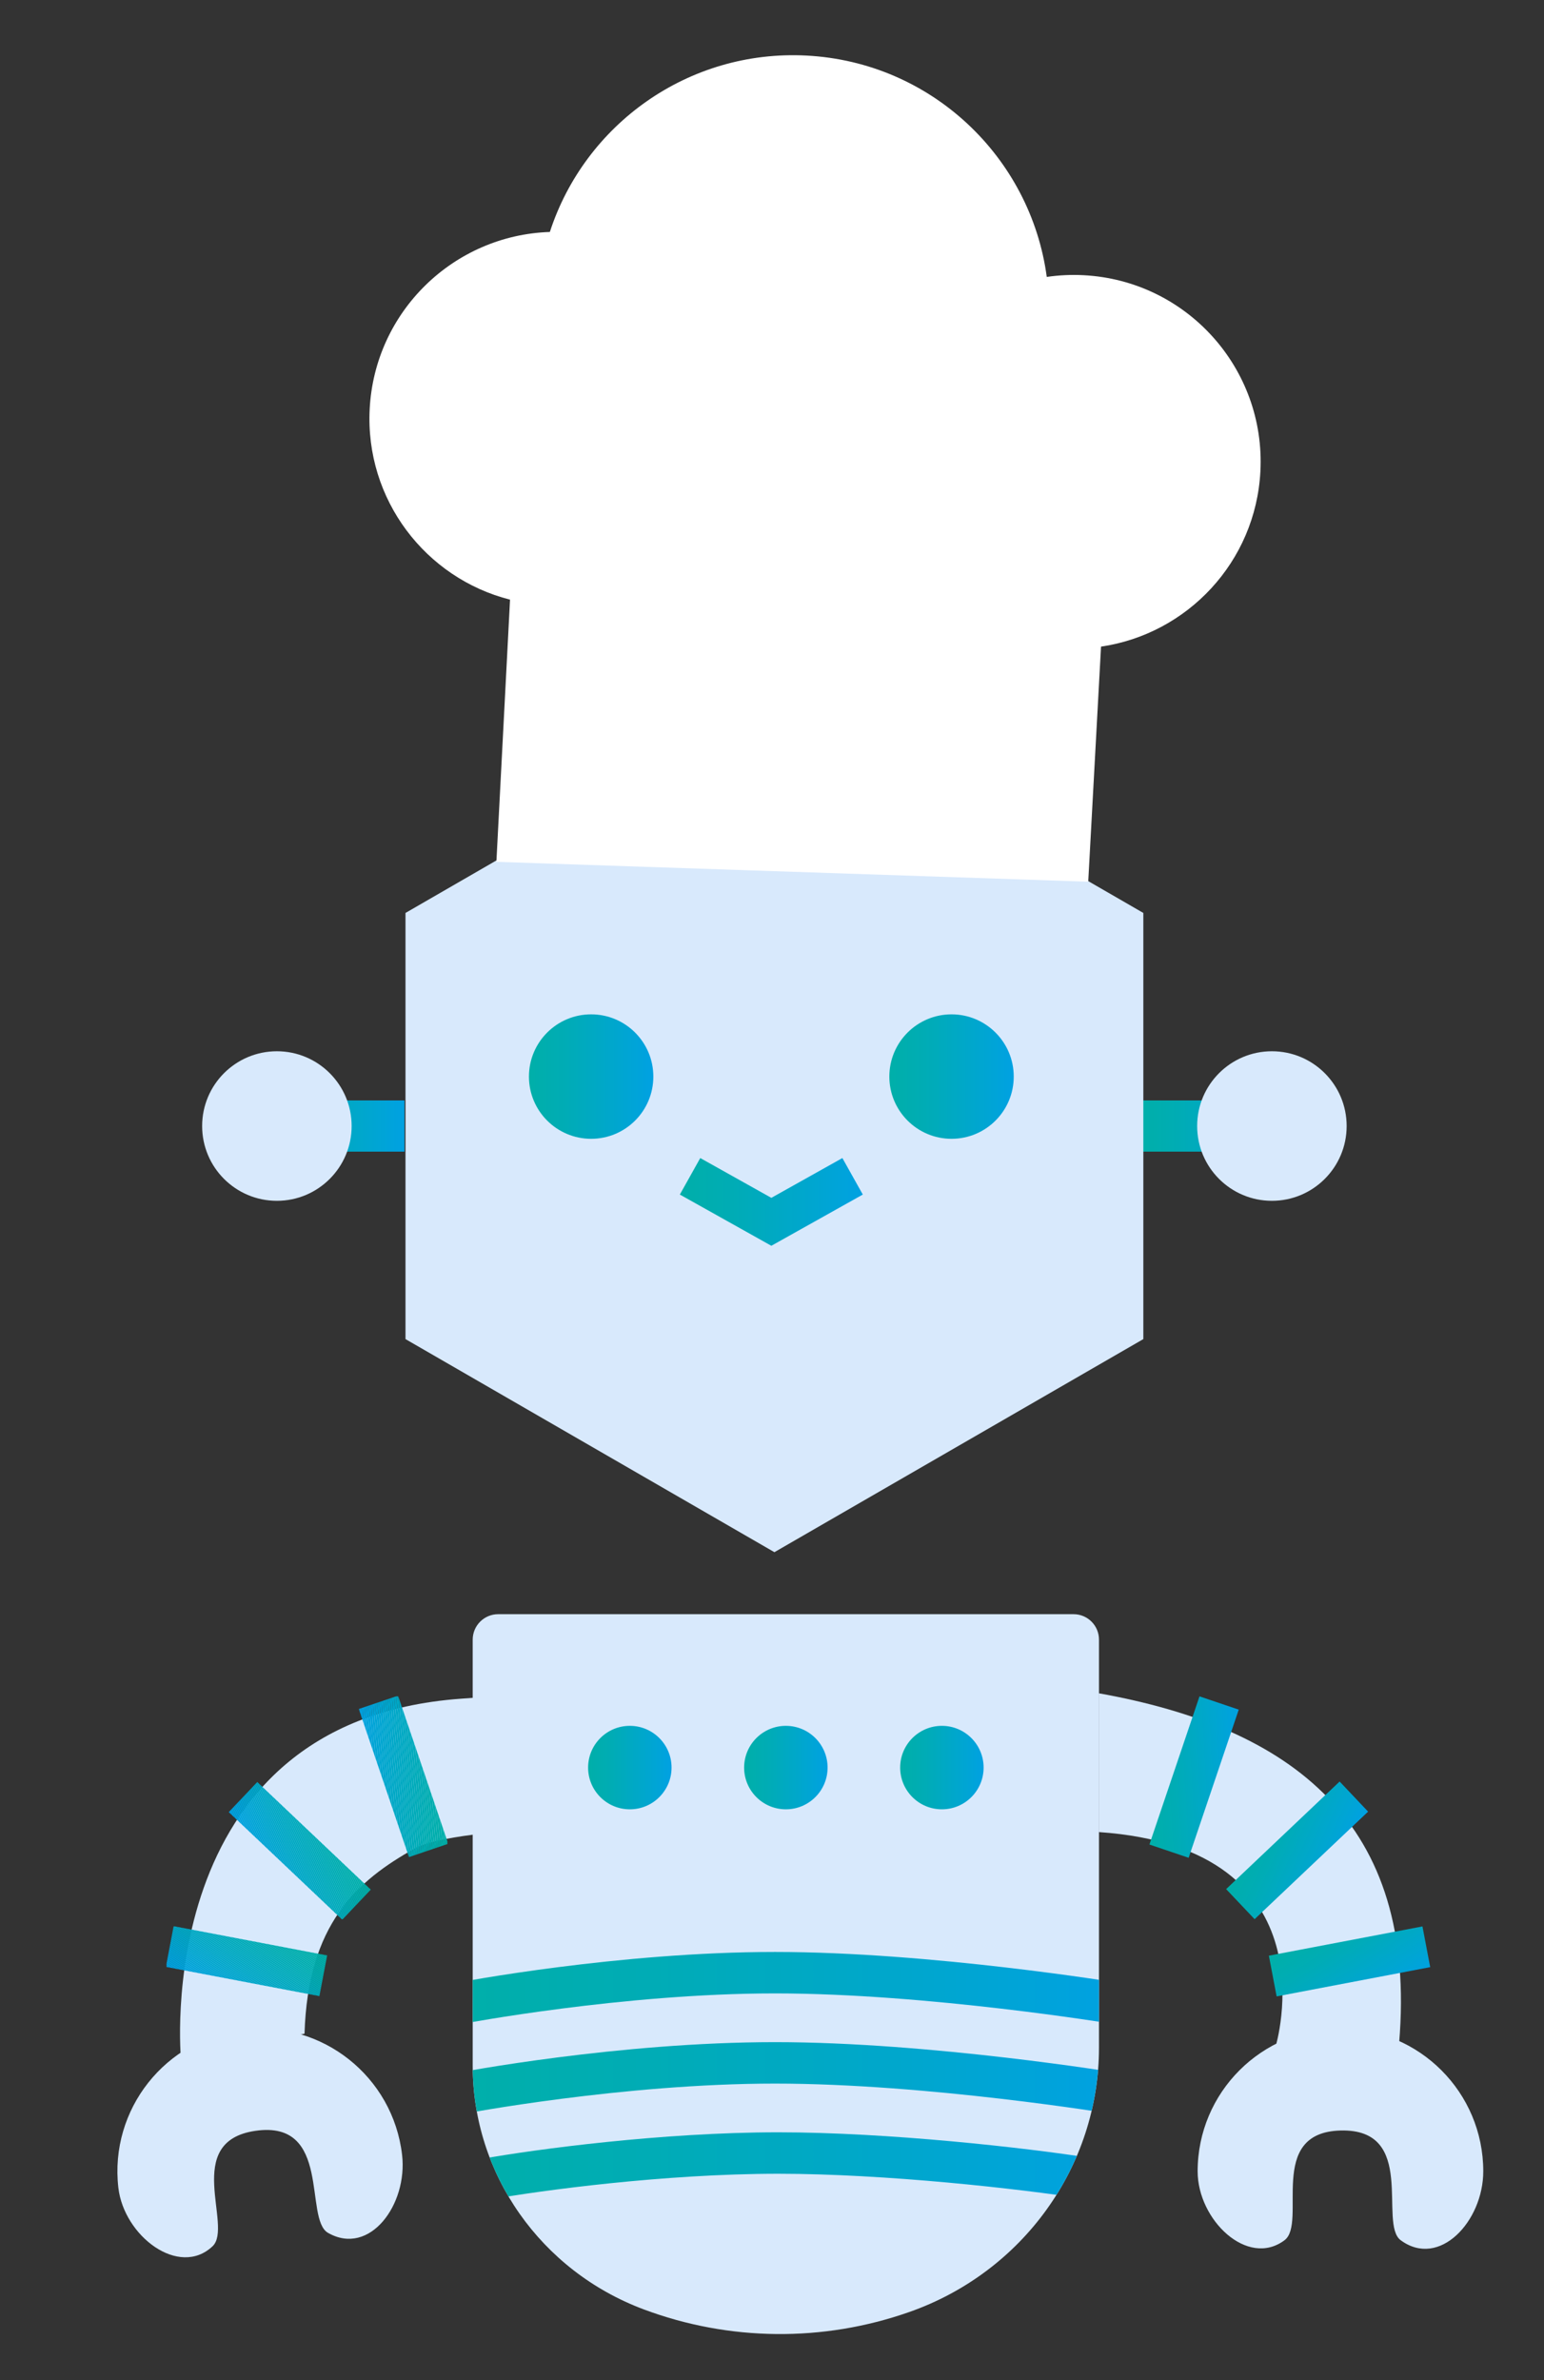<?xml version="1.0" encoding="utf-8"?>
<!-- Generator: Adobe Illustrator 26.3.1, SVG Export Plug-In . SVG Version: 6.00 Build 0)  -->
<svg version="1.1" xmlns="http://www.w3.org/2000/svg" xmlns:xlink="http://www.w3.org/1999/xlink" x="0px" y="0px"
	 viewBox="0 0 422.24 650.6" style="enable-background:new 0 0 422.24 650.6;" xml:space="preserve">
<rect x="0" y="0" width="422.24" height="650.6" fill="#333333" stroke="none"/>
<style type="text/css">
	.st0{fill:#1C1F2A;}
	.st1{opacity:0.5;}
	.st2{fill:#004766;}
	.st3{opacity:0.14;fill:#7034EE;}
	.st4{opacity:0.14;fill:#00AFA9;}
	.st5{opacity:0.1;fill:#00AFA9;}
	.st6{opacity:0.15;fill:#00A1E2;}
	.st7{opacity:0.14;}
	.st8{fill:#00AFA9;}
	.st9{fill:#FFFFFF;}
	.st10{opacity:0.14;fill:#FFFFFF;}
	.st11{opacity:0.2;}
	.st12{fill:url(#SVGID_1_);}
	.st13{fill:url(#SVGID_00000116219921467873425780000002196988919681947289_);}
	.st14{fill:url(#SVGID_00000042730673431538338980000006652743681347284864_);}
	.st15{fill:url(#SVGID_00000139985229982531952030000006411166596421324451_);}
	.st16{fill:url(#SVGID_00000131336760398267249540000002802791977355886774_);}
	.st17{fill:url(#SVGID_00000126298356807997916450000009686672185429761170_);}
	.st18{fill:url(#SVGID_00000056392656964715854510000004728696942125243548_);}
	.st19{fill:url(#SVGID_00000112608713635059011960000009859944846769550981_);}
	.st20{fill:url(#SVGID_00000096770491930189184210000015354422457463319984_);}
	.st21{fill:url(#SVGID_00000150075878056036350030000012163812261665081274_);}
	.st22{fill:url(#SVGID_00000009586924927546668830000001017294325856034235_);}
	.st23{fill-rule:evenodd;clip-rule:evenodd;fill:#FDFFD2;}
	.st24{opacity:0.5;fill-rule:evenodd;clip-rule:evenodd;fill:#FDFFD2;}
	.st25{fill-rule:evenodd;clip-rule:evenodd;fill:#7034EE;}
	.st26{opacity:0.5;fill-rule:evenodd;clip-rule:evenodd;fill:#3B4D96;}
	.st27{opacity:0.34;fill-rule:evenodd;clip-rule:evenodd;fill:#0F1C4D;}
	.st28{fill:url(#SVGID_00000071535096896404396850000007567353492041301636_);}
	.st29{fill-rule:evenodd;clip-rule:evenodd;fill:url(#SVGID_00000047055962099345673880000011582281736693578657_);}
	.st30{fill-rule:evenodd;clip-rule:evenodd;fill:#FFF7E9;}
	.st31{opacity:0.34;fill-rule:evenodd;clip-rule:evenodd;fill:#C8D2E3;}
	.st32{fill:url(#SVGID_00000000942136537557315430000009194103342671626172_);}
	.st33{opacity:0.5;fill:url(#SVGID_00000175293300186669272220000002132795500461494203_);}
	.st34{fill:url(#SVGID_00000136396923586461452450000005070325137654422436_);}
	.st35{fill:url(#SVGID_00000173841282440282069490000006810107771250451081_);}
	.st36{fill:url(#SVGID_00000181792245526690741810000015031429951255318702_);}
	.st37{fill:url(#SVGID_00000050655497914459348430000015684190673689608352_);}
	.st38{fill:url(#SVGID_00000177472572648879921640000017451258034271524997_);}
	.st39{fill:url(#SVGID_00000145739178526406186220000001804509444723388578_);}
	.st40{fill:url(#SVGID_00000013194370489057401170000017895332988948703624_);}
	.st41{fill:url(#SVGID_00000036249831333907595350000016742247673415469220_);}
	.st42{fill:url(#SVGID_00000101805279956884518730000012602395990389587386_);}
	.st43{fill:url(#SVGID_00000178187940585145565620000001169888361461807286_);}
	.st44{fill:url(#SVGID_00000152950803394749478230000007030195279261719739_);}
	.st45{fill:url(#SVGID_00000029039190403741365210000012048193279111429015_);}
	.st46{fill:url(#SVGID_00000023269212891512477550000016511809109468600454_);}
	.st47{fill:url(#SVGID_00000076591632818798226050000009909786514537040560_);}
	.st48{fill:url(#SVGID_00000113315859151757815520000017057431249935693716_);}
	.st49{opacity:0.1;}
	.st50{fill:url(#SVGID_00000179621962954577676780000016061044750790003084_);}
	.st51{fill:url(#SVGID_00000100357294877862315280000008178527582767184776_);}
	.st52{fill:url(#SVGID_00000158717759129083612120000000243395372616322977_);}
	.st53{clip-path:url(#SVGID_00000161603535035560617250000009369724797274777269_);}
	.st54{fill:#4CDEE5;}
	.st55{clip-path:url(#SVGID_00000126283658200013854290000018165120032004415906_);}
	.st56{fill:url(#SVGID_00000025409107596492658110000007763775736095285424_);}
	.st57{fill:#12FFF8;}
	.st58{fill:#44C6C6;}
	.st59{fill:#8DC6D3;}
	.st60{fill:url(#SVGID_00000095296181057751412910000004479945799181380284_);}
	.st61{fill:#79A9B7;}
	.st62{fill:#037771;}
	.st63{clip-path:url(#SVGID_00000145754784308682406100000009496786694673590975_);}
	.st64{fill:#0F1C4D;}
	.st65{clip-path:url(#SVGID_00000159448954109976873960000005785410198047277206_);}
	.st66{fill:#00A1E2;}
	.st67{fill:#3B4D96;}
	.st68{opacity:0.5;fill:#172F3F;}
	.st69{fill:#C40580;}
	.st70{fill:#FF5869;}
	.st71{fill:#FF008C;}
	.st72{fill:#051135;}
	.st73{fill:#1ABA73;}
	.st74{opacity:0.5;fill:#91F0A1;}
	.st75{opacity:0.2;fill:#00AFA9;}
	.st76{display:none;}
	.st77{display:inline;}
	.st78{fill:#F28A00;}
	.st79{fill:#91F0A1;}
	.st80{fill:#919191;}
	.st81{fill:#80ADB7;}
	.st82{display:inline;clip-path:url(#SVGID_00000107576272698514129160000002450553785448066728_);}
	.st83{display:inline;fill:#F27777;}
	.st84{display:inline;fill:#FFFFFF;}
	.st85{display:inline;fill:#0EEE89;}
	.st86{fill:#132833;}
	.st87{fill:#78A6B4;}
	.st88{clip-path:url(#SVGID_00000016059343090495251020000014359715355257849229_);}
	.st89{clip-path:url(#SVGID_00000060741066294835654570000007401933895943198083_);}
	.st90{clip-path:url(#SVGID_00000062892853062612360030000010923629279271738549_);}
	.st91{clip-path:url(#SVGID_00000112614891783872142310000002132788295547789223_);}
	.st92{fill:#3C707C;}
	.st93{fill:#1ABA73;stroke:#0F1C4D;stroke-width:2.669;stroke-miterlimit:10;}
	.st94{fill:#91F0A1;stroke:#3B4D96;stroke-width:2.669;stroke-miterlimit:10;}
	.st95{fill:#1A3B49;}
	.st96{fill:#172F3F;}
	.st97{fill:url(#SVGID_00000163046129530672188540000010351652350645962416_);}
	.st98{display:inline;fill:#0F1C4D;}
	.st99{display:inline;opacity:0.5;fill:#172F3F;}
	.st100{display:inline;fill:#80ADB7;}
	.st101{display:inline;fill:#00A1E2;}
	.st102{fill:url(#SVGID_00000093872987725123099810000000349343521807424425_);}
	.st103{clip-path:url(#SVGID_00000063633678889136021420000016136389849390147493_);}
	.st104{fill:#1B3544;}
	.st105{fill:#204451;}
	.st106{fill:url(#SVGID_00000027570922654644609860000001423752595291165601_);}
	.st107{fill:url(#SVGID_00000124843396642956891960000012442240414192173502_);}
	.st108{fill:url(#SVGID_00000167384299079232730680000011551690015491024279_);}
	.st109{fill:url(#SVGID_00000127037497118871052200000009347043018332867498_);}
	.st110{fill:url(#SVGID_00000091017544690698873530000017044181790228119485_);}
	.st111{fill:url(#SVGID_00000143617302805143541800000008022368869380265880_);}
	.st112{opacity:0.1;fill:#FFFFFF;}
	.st113{fill:url(#SVGID_00000010273724110036278500000008066071487343219125_);}
	.st114{fill:url(#SVGID_00000031921490266293234750000009807300298711816116_);}
	.st115{fill:url(#SVGID_00000151502978342916069630000011818713896863605680_);}
	.st116{fill:url(#SVGID_00000074421637783327417780000009951164791393906875_);}
	.st117{fill:url(#SVGID_00000039099147771569656320000001017072688933044384_);}
	.st118{fill:url(#SVGID_00000016068284738668000980000003609783114379777440_);}
	.st119{clip-path:url(#SVGID_00000127761043389966373040000011942253595171026071_);}
	.st120{fill:#1B4051;}
	.st121{fill:url(#SVGID_00000170253976913091128860000011257084448768897973_);}
	.st122{fill:url(#SVGID_00000033361423342472446050000002688418873548715171_);}
	.st123{fill:url(#SVGID_00000171715438489076021650000000415683233812700567_);}
	.st124{fill:url(#SVGID_00000021083477566651860850000013656650510677459129_);}
	.st125{fill:url(#SVGID_00000078742868125550089710000011255884084451195564_);}
	.st126{fill:url(#SVGID_00000129890206422175195060000014730301685562489513_);}
	.st127{fill:url(#SVGID_00000144338676677508215480000000003360002743380378_);}
	.st128{fill:url(#SVGID_00000026157970074811089200000017708260346550013063_);}
	.st129{fill:url(#SVGID_00000032637018244835864730000016819096488437168773_);}
	.st130{fill:url(#SVGID_00000077295275196396860800000000394310377143032469_);}
	.st131{fill:url(#SVGID_00000170255069540731452250000012222344609657760659_);}
	.st132{fill:url(#SVGID_00000079485921835241762260000010289331069719750026_);}
	.st133{fill:#EAEAEA;}
	.st134{fill:url(#SVGID_00000102530873088017432290000006702212755974858652_);}
	.st135{fill:url(#SVGID_00000039855101350624528590000017065215779903097478_);}
	.st136{fill:url(#SVGID_00000160191876570668145900000013634760196100961977_);}
	.st137{fill:url(#SVGID_00000068639026681685279300000014861210847010636474_);}
	.st138{fill:url(#SVGID_00000148622096469741304520000014889750840631885961_);}
	.st139{fill:url(#SVGID_00000130626500396690514480000013010500434511238035_);}
	.st140{fill:url(#SVGID_00000181046213646347221150000002296923701806662069_);}
	.st141{fill:url(#SVGID_00000153681873421219811980000012098501937598571418_);}
	.st142{fill:url(#SVGID_00000168082267231539448570000013234493565068231862_);}
	.st143{fill:url(#SVGID_00000117652405275518453740000009182317045644982411_);}
	.st144{fill:url(#SVGID_00000059275019877882174200000008537800503298970004_);}
	.st145{fill:url(#SVGID_00000156578232451199054300000006034149673294951575_);}
	.st146{fill:#7034EE;}
	.st147{fill:#10874C;}
	.st148{fill:#552CC6;}
	.st149{fill:#0457BA;}
	.st150{fill:#0666F2;}
	.st151{fill:#030A1E;}
	.st152{fill:url(#SVGID_00000131334209272921217640000016061984683412685226_);}
	.st153{fill:#BC0472;}
	.st154{opacity:0.1;fill:#44C6C6;}
	.st155{fill:none;stroke:#F7D636;stroke-width:1.095;stroke-miterlimit:10;}
	.st156{opacity:0.5;fill:#F7D636;stroke:#F7D636;stroke-width:1.095;stroke-miterlimit:10;}
	.st157{fill:none;stroke:#F7D636;stroke-width:0.437;stroke-miterlimit:10;}
	.st158{fill:none;stroke:#F7D636;stroke-width:0.547;stroke-linecap:round;stroke-miterlimit:10;}
	.st159{fill:none;stroke:#F7D636;stroke-miterlimit:10;}
	.st160{fill:#9DD199;stroke:#1B1D4C;stroke-width:0.864;stroke-miterlimit:10;}
	.st161{fill:#1B1D4C;}
	.st162{fill:#F7D636;}
	.st163{fill:#EF596A;}
	.st164{fill:#F08921;}
	
		.st165{fill:#FFFFFF;stroke:url(#SVGID_00000063595977280025126900000016638842722270012054_);stroke-width:11.326;stroke-miterlimit:10;}
	
		.st166{fill:#FFFFFF;stroke:url(#SVGID_00000072245544289156226030000015265884726932555411_);stroke-width:11.326;stroke-miterlimit:10;}
	
		.st167{fill:#FFFFFF;stroke:url(#SVGID_00000036251892845368921560000005816015437768115125_);stroke-width:11.435;stroke-miterlimit:10;}
	.st168{clip-path:url(#SVGID_00000150065073804634648830000014117583604369370509_);}
	.st169{clip-path:url(#SVGID_00000078047295598551101610000002037897121310130337_);fill:#FFFFFF;}
	.st170{clip-path:url(#SVGID_00000177450367921025885080000007374100480560225424_);}
	.st171{clip-path:url(#SVGID_00000111170829383444587580000015549814181379474849_);fill:#FFFFFF;}
	
		.st172{fill:#FFFFFF;stroke:url(#SVGID_00000013873444179420238550000003766274571573829790_);stroke-width:14;stroke-miterlimit:10;}
	
		.st173{fill:#FFFFFF;stroke:url(#SVGID_00000001655028431240441680000002757066717292611769_);stroke-width:14;stroke-miterlimit:10;}
	
		.st174{fill:none;stroke:url(#SVGID_00000042718358737835662480000004629697824105402303_);stroke-width:11.326;stroke-miterlimit:10;}
	
		.st175{fill:#FFFFFF;stroke:url(#SVGID_00000177469021762965762040000006276448537196283827_);stroke-width:14;stroke-miterlimit:10;}
	.st176{fill:url(#SVGID_00000173142803452739147330000009491289623340713090_);}
	.st177{fill:url(#SVGID_00000050644735450204354510000005361202250077167251_);}
	
		.st178{fill:#FFFFFF;stroke:url(#SVGID_00000177454352576501367690000005834747503835674540_);stroke-width:14;stroke-miterlimit:10;}
	
		.st179{fill:#FFFFFF;stroke:url(#SVGID_00000100374110617383865530000010348796463474612121_);stroke-width:11.326;stroke-miterlimit:10;}
	
		.st180{fill:#FFFFFF;stroke:url(#SVGID_00000059303422316280734290000013970864544368768404_);stroke-width:11.326;stroke-miterlimit:10;}
	.st181{fill:url(#SVGID_00000132799145016546978820000003850352133581267850_);}
	.st182{fill:url(#SVGID_00000030455105028718304800000001489247085529452686_);}
	.st183{fill:url(#SVGID_00000014606057544709797320000004724941842354818733_);}
	
		.st184{fill:#FFFFFF;stroke:url(#SVGID_00000134959634526654085920000003631118784060263079_);stroke-width:11.435;stroke-miterlimit:10;}
	
		.st185{fill:#FFFFFF;stroke:url(#SVGID_00000034799184907542718060000004586941362882911875_);stroke-width:11.326;stroke-miterlimit:10;}
	
		.st186{fill:#FFFFFF;stroke:url(#SVGID_00000142168653841800680910000012699622084273620665_);stroke-width:11.326;stroke-miterlimit:10;}
	
		.st187{fill:#FFFFFF;stroke:url(#SVGID_00000172434468489505217600000016777716051174530434_);stroke-width:11.326;stroke-miterlimit:10;}
	
		.st188{fill:#FFFFFF;stroke:url(#SVGID_00000060732688062656348830000010372892159139891369_);stroke-width:11.326;stroke-miterlimit:10;}
	
		.st189{fill:#FFFFFF;stroke:url(#SVGID_00000086651039732365226320000007603598621491563175_);stroke-width:11.326;stroke-miterlimit:10;}
	
		.st190{fill:#FFFFFF;stroke:url(#SVGID_00000147941608377116868680000018076057574678371480_);stroke-width:11.326;stroke-miterlimit:10;}
	
		.st191{fill:#FFFFFF;stroke:url(#SVGID_00000092416903252587249460000015357816282354982570_);stroke-width:11.326;stroke-miterlimit:10;}
	
		.st192{fill:#FFFFFF;stroke:url(#SVGID_00000182505759022700142810000010886538944551061652_);stroke-width:11.326;stroke-miterlimit:10;}
	
		.st193{fill:#FFFFFF;stroke:url(#SVGID_00000115512126902978349430000002532258370019061945_);stroke-width:11.326;stroke-miterlimit:10;}
	
		.st194{fill:#FFFFFF;stroke:url(#SVGID_00000092439384338032500890000018147335454134532283_);stroke-width:11.326;stroke-miterlimit:10;}
	.st195{fill:#D8E9FC;}
	
		.st196{fill:#FFFFFF;stroke:url(#SVGID_00000000205712459609172180000017290003899518011027_);stroke-width:14;stroke-miterlimit:10;}
	
		.st197{fill:#FFFFFF;stroke:url(#SVGID_00000060006154720413124610000015410258514977056684_);stroke-width:14;stroke-miterlimit:10;}
	.st198{fill:url(#SVGID_00000111156846968844288110000014872615228684101287_);}
	.st199{fill:url(#SVGID_00000052794059993005047550000015598383594014555542_);}
	.st200{fill:url(#SVGID_00000010311829335370006700000005841001703548036752_);}
	.st201{fill:url(#SVGID_00000109741725806695876620000018308902385478382725_);}
	.st202{fill:url(#SVGID_00000152975815460060420970000002437783915952712895_);}
	
		.st203{fill:none;stroke:url(#SVGID_00000079445001927574246170000011930806152020209306_);stroke-width:11.435;stroke-miterlimit:10;}
	
		.st204{fill:none;stroke:url(#SVGID_00000074414680278493559420000016697504001980033168_);stroke-width:11.326;stroke-miterlimit:10;}
	
		.st205{fill:none;stroke:url(#SVGID_00000171694446189258134720000014944598386842094494_);stroke-width:11.326;stroke-miterlimit:10;}
	
		.st206{fill:none;stroke:url(#SVGID_00000037690606342164194020000001335244456563325317_);stroke-width:11.326;stroke-miterlimit:10;}
	
		.st207{fill:#FFFFFF;stroke:url(#SVGID_00000080919461651193044120000018440029237218812840_);stroke-width:11.326;stroke-miterlimit:10;}
	
		.st208{fill:#FFFFFF;stroke:url(#SVGID_00000011749556970117223440000010862835155696994495_);stroke-width:11.326;stroke-miterlimit:10;}
	
		.st209{fill:#FFFFFF;stroke:url(#SVGID_00000060739626459947194080000004198993344833263294_);stroke-width:11.326;stroke-miterlimit:10;}
	
		.st210{fill:#FFFFFF;stroke:url(#SVGID_00000149340267436057116090000009098815774067016882_);stroke-width:11.326;stroke-miterlimit:10;}
	
		.st211{fill:#FFFFFF;stroke:url(#SVGID_00000116212706535105389460000012119930359383121337_);stroke-width:11.326;stroke-miterlimit:10;}
	
		.st212{fill:#FFFFFF;stroke:url(#SVGID_00000018949095589563811840000009307506226893541539_);stroke-width:11.326;stroke-miterlimit:10;}
	
		.st213{fill:#FFFFFF;stroke:url(#SVGID_00000173120334067530789840000018379226649285071499_);stroke-width:14;stroke-miterlimit:10;}
	
		.st214{fill:#FFFFFF;stroke:url(#SVGID_00000112605838544718538950000005818704480802173584_);stroke-width:14;stroke-miterlimit:10;}
	.st215{fill:url(#SVGID_00000132781495572321860340000002660473401942633383_);}
	.st216{fill:url(#SVGID_00000068658714016388977480000000997607569474589337_);}
	.st217{fill:url(#SVGID_00000100366787235514786950000013411586617176081060_);}
	.st218{fill:url(#SVGID_00000013153334826707965220000000667094037882944696_);}
	.st219{fill:url(#SVGID_00000142158491456626623430000001122139951497700491_);}
	
		.st220{fill:none;stroke:url(#SVGID_00000131342143234516368930000012080623194891120804_);stroke-width:11.435;stroke-miterlimit:10;}
	.st221{fill:url(#SVGID_00000137836165878938256650000014389073182666761898_);}
	.st222{clip-path:url(#SVGID_00000097476748127563718600000016604187421261121418_);fill:#00AFA9;}
	.st223{clip-path:url(#SVGID_00000097476748127563718600000016604187421261121418_);fill:#00AFAA;}
	.st224{clip-path:url(#SVGID_00000097476748127563718600000016604187421261121418_);fill:#00AFAB;}
	.st225{clip-path:url(#SVGID_00000097476748127563718600000016604187421261121418_);fill:#00AEAC;}
	.st226{clip-path:url(#SVGID_00000097476748127563718600000016604187421261121418_);fill:#00AEAD;}
	.st227{clip-path:url(#SVGID_00000097476748127563718600000016604187421261121418_);fill:#00AEAE;}
	.st228{clip-path:url(#SVGID_00000097476748127563718600000016604187421261121418_);fill:#00AEAF;}
	.st229{clip-path:url(#SVGID_00000097476748127563718600000016604187421261121418_);fill:#00ADAF;}
	.st230{clip-path:url(#SVGID_00000097476748127563718600000016604187421261121418_);fill:#00ADB0;}
	.st231{clip-path:url(#SVGID_00000097476748127563718600000016604187421261121418_);fill:#00ADB1;}
	.st232{clip-path:url(#SVGID_00000097476748127563718600000016604187421261121418_);fill:#00ADB2;}
	.st233{clip-path:url(#SVGID_00000097476748127563718600000016604187421261121418_);fill:#00ADB3;}
	.st234{clip-path:url(#SVGID_00000097476748127563718600000016604187421261121418_);fill:#00ACB4;}
	.st235{clip-path:url(#SVGID_00000097476748127563718600000016604187421261121418_);fill:#00ACB5;}
	.st236{clip-path:url(#SVGID_00000097476748127563718600000016604187421261121418_);fill:#00ACB6;}
	.st237{clip-path:url(#SVGID_00000097476748127563718600000016604187421261121418_);fill:#00ACB7;}
	.st238{clip-path:url(#SVGID_00000097476748127563718600000016604187421261121418_);fill:#00ABB8;}
	.st239{clip-path:url(#SVGID_00000097476748127563718600000016604187421261121418_);fill:#00ABB9;}
	.st240{clip-path:url(#SVGID_00000097476748127563718600000016604187421261121418_);fill:#00ABBA;}
	.st241{clip-path:url(#SVGID_00000097476748127563718600000016604187421261121418_);fill:#00ABBB;}
	.st242{clip-path:url(#SVGID_00000097476748127563718600000016604187421261121418_);fill:#00AABC;}
	.st243{clip-path:url(#SVGID_00000097476748127563718600000016604187421261121418_);fill:#00AABD;}
	.st244{clip-path:url(#SVGID_00000097476748127563718600000016604187421261121418_);fill:#00AABE;}
	.st245{clip-path:url(#SVGID_00000097476748127563718600000016604187421261121418_);fill:#00AABF;}
	.st246{clip-path:url(#SVGID_00000097476748127563718600000016604187421261121418_);fill:#00A9C0;}
	.st247{clip-path:url(#SVGID_00000097476748127563718600000016604187421261121418_);fill:#00A9C1;}
	.st248{clip-path:url(#SVGID_00000097476748127563718600000016604187421261121418_);fill:#00A9C2;}
	.st249{clip-path:url(#SVGID_00000097476748127563718600000016604187421261121418_);fill:#00A9C3;}
	.st250{clip-path:url(#SVGID_00000097476748127563718600000016604187421261121418_);fill:#00A8C4;}
	.st251{clip-path:url(#SVGID_00000097476748127563718600000016604187421261121418_);fill:#00A8C5;}
	.st252{clip-path:url(#SVGID_00000097476748127563718600000016604187421261121418_);fill:#00A8C6;}
	.st253{clip-path:url(#SVGID_00000097476748127563718600000016604187421261121418_);fill:#00A8C7;}
	.st254{clip-path:url(#SVGID_00000097476748127563718600000016604187421261121418_);fill:#00A7C8;}
	.st255{clip-path:url(#SVGID_00000097476748127563718600000016604187421261121418_);fill:#00A7CA;}
	.st256{clip-path:url(#SVGID_00000097476748127563718600000016604187421261121418_);fill:#00A7CB;}
	.st257{clip-path:url(#SVGID_00000097476748127563718600000016604187421261121418_);fill:#00A6CC;}
	.st258{clip-path:url(#SVGID_00000097476748127563718600000016604187421261121418_);fill:#00A6CD;}
	.st259{clip-path:url(#SVGID_00000097476748127563718600000016604187421261121418_);fill:#00A6CE;}
	.st260{clip-path:url(#SVGID_00000097476748127563718600000016604187421261121418_);fill:#00A6CF;}
	.st261{clip-path:url(#SVGID_00000097476748127563718600000016604187421261121418_);fill:#00A5D1;}
	.st262{clip-path:url(#SVGID_00000097476748127563718600000016604187421261121418_);fill:#00A5D2;}
	.st263{clip-path:url(#SVGID_00000097476748127563718600000016604187421261121418_);fill:#00A5D3;}
	.st264{clip-path:url(#SVGID_00000097476748127563718600000016604187421261121418_);fill:#00A4D4;}
	.st265{clip-path:url(#SVGID_00000097476748127563718600000016604187421261121418_);fill:#00A4D5;}
	.st266{clip-path:url(#SVGID_00000097476748127563718600000016604187421261121418_);fill:#00A4D7;}
	.st267{clip-path:url(#SVGID_00000097476748127563718600000016604187421261121418_);fill:#00A3D8;}
	.st268{clip-path:url(#SVGID_00000097476748127563718600000016604187421261121418_);fill:#00A3D9;}
	.st269{clip-path:url(#SVGID_00000097476748127563718600000016604187421261121418_);fill:#00A3DA;}
	.st270{clip-path:url(#SVGID_00000097476748127563718600000016604187421261121418_);fill:#00A3DC;}
	.st271{clip-path:url(#SVGID_00000097476748127563718600000016604187421261121418_);fill:#00A2DD;}
	.st272{clip-path:url(#SVGID_00000097476748127563718600000016604187421261121418_);fill:#00A2DE;}
	.st273{clip-path:url(#SVGID_00000097476748127563718600000016604187421261121418_);fill:#00A2DF;}
	.st274{clip-path:url(#SVGID_00000097476748127563718600000016604187421261121418_);fill:#00A1E1;}
	.st275{clip-path:url(#SVGID_00000097476748127563718600000016604187421261121418_);fill:#00A1E2;}
	.st276{clip-path:url(#SVGID_00000181804902890194159730000000043562345217119900_);fill:#00AFA9;}
	.st277{clip-path:url(#SVGID_00000181804902890194159730000000043562345217119900_);fill:#00AFAA;}
	.st278{clip-path:url(#SVGID_00000181804902890194159730000000043562345217119900_);fill:#00AFAB;}
	.st279{clip-path:url(#SVGID_00000181804902890194159730000000043562345217119900_);fill:#00AEAC;}
	.st280{clip-path:url(#SVGID_00000181804902890194159730000000043562345217119900_);fill:#00AEAD;}
	.st281{clip-path:url(#SVGID_00000181804902890194159730000000043562345217119900_);fill:#00AEAE;}
	.st282{clip-path:url(#SVGID_00000181804902890194159730000000043562345217119900_);fill:#00AEAF;}
	.st283{clip-path:url(#SVGID_00000181804902890194159730000000043562345217119900_);fill:#00ADAF;}
	.st284{clip-path:url(#SVGID_00000181804902890194159730000000043562345217119900_);fill:#00ADB0;}
	.st285{clip-path:url(#SVGID_00000181804902890194159730000000043562345217119900_);fill:#00ADB1;}
	.st286{clip-path:url(#SVGID_00000181804902890194159730000000043562345217119900_);fill:#00ADB2;}
	.st287{clip-path:url(#SVGID_00000181804902890194159730000000043562345217119900_);fill:#00ADB3;}
	.st288{clip-path:url(#SVGID_00000181804902890194159730000000043562345217119900_);fill:#00ACB4;}
	.st289{clip-path:url(#SVGID_00000181804902890194159730000000043562345217119900_);fill:#00ACB5;}
	.st290{clip-path:url(#SVGID_00000181804902890194159730000000043562345217119900_);fill:#00ACB6;}
	.st291{clip-path:url(#SVGID_00000181804902890194159730000000043562345217119900_);fill:#00ACB7;}
	.st292{clip-path:url(#SVGID_00000181804902890194159730000000043562345217119900_);fill:#00ABB8;}
	.st293{clip-path:url(#SVGID_00000181804902890194159730000000043562345217119900_);fill:#00ABB9;}
	.st294{clip-path:url(#SVGID_00000181804902890194159730000000043562345217119900_);fill:#00ABBA;}
	.st295{clip-path:url(#SVGID_00000181804902890194159730000000043562345217119900_);fill:#00ABBB;}
	.st296{clip-path:url(#SVGID_00000181804902890194159730000000043562345217119900_);fill:#00AABC;}
	.st297{clip-path:url(#SVGID_00000181804902890194159730000000043562345217119900_);fill:#00AABD;}
	.st298{clip-path:url(#SVGID_00000181804902890194159730000000043562345217119900_);fill:#00AABE;}
	.st299{clip-path:url(#SVGID_00000181804902890194159730000000043562345217119900_);fill:#00AABF;}
	.st300{clip-path:url(#SVGID_00000181804902890194159730000000043562345217119900_);fill:#00A9C0;}
	.st301{clip-path:url(#SVGID_00000181804902890194159730000000043562345217119900_);fill:#00A9C1;}
	.st302{clip-path:url(#SVGID_00000181804902890194159730000000043562345217119900_);fill:#00A9C2;}
	.st303{clip-path:url(#SVGID_00000181804902890194159730000000043562345217119900_);fill:#00A9C3;}
	.st304{clip-path:url(#SVGID_00000181804902890194159730000000043562345217119900_);fill:#00A8C4;}
	.st305{clip-path:url(#SVGID_00000181804902890194159730000000043562345217119900_);fill:#00A8C5;}
	.st306{clip-path:url(#SVGID_00000181804902890194159730000000043562345217119900_);fill:#00A8C6;}
	.st307{clip-path:url(#SVGID_00000181804902890194159730000000043562345217119900_);fill:#00A8C7;}
	.st308{clip-path:url(#SVGID_00000181804902890194159730000000043562345217119900_);fill:#00A7C8;}
	.st309{clip-path:url(#SVGID_00000181804902890194159730000000043562345217119900_);fill:#00A7CA;}
	.st310{clip-path:url(#SVGID_00000181804902890194159730000000043562345217119900_);fill:#00A7CB;}
	.st311{clip-path:url(#SVGID_00000181804902890194159730000000043562345217119900_);fill:#00A6CC;}
	.st312{clip-path:url(#SVGID_00000181804902890194159730000000043562345217119900_);fill:#00A6CD;}
	.st313{clip-path:url(#SVGID_00000181804902890194159730000000043562345217119900_);fill:#00A6CE;}
	.st314{clip-path:url(#SVGID_00000181804902890194159730000000043562345217119900_);fill:#00A6CF;}
	.st315{clip-path:url(#SVGID_00000181804902890194159730000000043562345217119900_);fill:#00A5D1;}
	.st316{clip-path:url(#SVGID_00000181804902890194159730000000043562345217119900_);fill:#00A5D2;}
	.st317{clip-path:url(#SVGID_00000181804902890194159730000000043562345217119900_);fill:#00A5D3;}
	.st318{clip-path:url(#SVGID_00000181804902890194159730000000043562345217119900_);fill:#00A4D4;}
	.st319{clip-path:url(#SVGID_00000181804902890194159730000000043562345217119900_);fill:#00A4D5;}
	.st320{clip-path:url(#SVGID_00000181804902890194159730000000043562345217119900_);fill:#00A4D7;}
	.st321{clip-path:url(#SVGID_00000181804902890194159730000000043562345217119900_);fill:#00A3D8;}
	.st322{clip-path:url(#SVGID_00000181804902890194159730000000043562345217119900_);fill:#00A3D9;}
	.st323{clip-path:url(#SVGID_00000181804902890194159730000000043562345217119900_);fill:#00A3DA;}
	.st324{clip-path:url(#SVGID_00000181804902890194159730000000043562345217119900_);fill:#00A3DC;}
	.st325{clip-path:url(#SVGID_00000181804902890194159730000000043562345217119900_);fill:#00A2DD;}
	.st326{clip-path:url(#SVGID_00000181804902890194159730000000043562345217119900_);fill:#00A2DE;}
	.st327{clip-path:url(#SVGID_00000181804902890194159730000000043562345217119900_);fill:#00A2DF;}
	.st328{clip-path:url(#SVGID_00000181804902890194159730000000043562345217119900_);fill:#00A1E1;}
	.st329{clip-path:url(#SVGID_00000181804902890194159730000000043562345217119900_);fill:#00A1E2;}
	.st330{clip-path:url(#SVGID_00000025412699283413388430000000055289412766349494_);fill:#00AFA9;}
	.st331{clip-path:url(#SVGID_00000025412699283413388430000000055289412766349494_);fill:#00AFAA;}
	.st332{clip-path:url(#SVGID_00000025412699283413388430000000055289412766349494_);fill:#00AFAB;}
	.st333{clip-path:url(#SVGID_00000025412699283413388430000000055289412766349494_);fill:#00AEAC;}
	.st334{clip-path:url(#SVGID_00000025412699283413388430000000055289412766349494_);fill:#00AEAD;}
	.st335{clip-path:url(#SVGID_00000025412699283413388430000000055289412766349494_);fill:#00AEAE;}
	.st336{clip-path:url(#SVGID_00000025412699283413388430000000055289412766349494_);fill:#00AEAF;}
	.st337{clip-path:url(#SVGID_00000025412699283413388430000000055289412766349494_);fill:#00ADAF;}
	.st338{clip-path:url(#SVGID_00000025412699283413388430000000055289412766349494_);fill:#00ADB0;}
	.st339{clip-path:url(#SVGID_00000025412699283413388430000000055289412766349494_);fill:#00ADB1;}
	.st340{clip-path:url(#SVGID_00000025412699283413388430000000055289412766349494_);fill:#00ADB2;}
	.st341{clip-path:url(#SVGID_00000025412699283413388430000000055289412766349494_);fill:#00ADB3;}
	.st342{clip-path:url(#SVGID_00000025412699283413388430000000055289412766349494_);fill:#00ACB4;}
	.st343{clip-path:url(#SVGID_00000025412699283413388430000000055289412766349494_);fill:#00ACB5;}
	.st344{clip-path:url(#SVGID_00000025412699283413388430000000055289412766349494_);fill:#00ACB6;}
	.st345{clip-path:url(#SVGID_00000025412699283413388430000000055289412766349494_);fill:#00ACB7;}
	.st346{clip-path:url(#SVGID_00000025412699283413388430000000055289412766349494_);fill:#00ABB8;}
	.st347{clip-path:url(#SVGID_00000025412699283413388430000000055289412766349494_);fill:#00ABB9;}
	.st348{clip-path:url(#SVGID_00000025412699283413388430000000055289412766349494_);fill:#00ABBA;}
	.st349{clip-path:url(#SVGID_00000025412699283413388430000000055289412766349494_);fill:#00ABBB;}
	.st350{clip-path:url(#SVGID_00000025412699283413388430000000055289412766349494_);fill:#00AABC;}
	.st351{clip-path:url(#SVGID_00000025412699283413388430000000055289412766349494_);fill:#00AABD;}
	.st352{clip-path:url(#SVGID_00000025412699283413388430000000055289412766349494_);fill:#00AABE;}
	.st353{clip-path:url(#SVGID_00000025412699283413388430000000055289412766349494_);fill:#00AABF;}
	.st354{clip-path:url(#SVGID_00000025412699283413388430000000055289412766349494_);fill:#00A9C0;}
	.st355{clip-path:url(#SVGID_00000025412699283413388430000000055289412766349494_);fill:#00A9C1;}
	.st356{clip-path:url(#SVGID_00000025412699283413388430000000055289412766349494_);fill:#00A9C2;}
	.st357{clip-path:url(#SVGID_00000025412699283413388430000000055289412766349494_);fill:#00A9C3;}
	.st358{clip-path:url(#SVGID_00000025412699283413388430000000055289412766349494_);fill:#00A8C4;}
	.st359{clip-path:url(#SVGID_00000025412699283413388430000000055289412766349494_);fill:#00A8C5;}
	.st360{clip-path:url(#SVGID_00000025412699283413388430000000055289412766349494_);fill:#00A8C6;}
	.st361{clip-path:url(#SVGID_00000025412699283413388430000000055289412766349494_);fill:#00A8C7;}
	.st362{clip-path:url(#SVGID_00000025412699283413388430000000055289412766349494_);fill:#00A7C8;}
	.st363{clip-path:url(#SVGID_00000025412699283413388430000000055289412766349494_);fill:#00A7CA;}
	.st364{clip-path:url(#SVGID_00000025412699283413388430000000055289412766349494_);fill:#00A7CB;}
	.st365{clip-path:url(#SVGID_00000025412699283413388430000000055289412766349494_);fill:#00A6CC;}
	.st366{clip-path:url(#SVGID_00000025412699283413388430000000055289412766349494_);fill:#00A6CD;}
	.st367{clip-path:url(#SVGID_00000025412699283413388430000000055289412766349494_);fill:#00A6CE;}
	.st368{clip-path:url(#SVGID_00000025412699283413388430000000055289412766349494_);fill:#00A6CF;}
	.st369{clip-path:url(#SVGID_00000025412699283413388430000000055289412766349494_);fill:#00A5D1;}
	.st370{clip-path:url(#SVGID_00000025412699283413388430000000055289412766349494_);fill:#00A5D2;}
	.st371{clip-path:url(#SVGID_00000025412699283413388430000000055289412766349494_);fill:#00A5D3;}
	.st372{clip-path:url(#SVGID_00000025412699283413388430000000055289412766349494_);fill:#00A4D4;}
	.st373{clip-path:url(#SVGID_00000025412699283413388430000000055289412766349494_);fill:#00A4D5;}
	.st374{clip-path:url(#SVGID_00000025412699283413388430000000055289412766349494_);fill:#00A4D7;}
	.st375{clip-path:url(#SVGID_00000025412699283413388430000000055289412766349494_);fill:#00A3D8;}
	.st376{clip-path:url(#SVGID_00000025412699283413388430000000055289412766349494_);fill:#00A3D9;}
	.st377{clip-path:url(#SVGID_00000025412699283413388430000000055289412766349494_);fill:#00A3DA;}
	.st378{clip-path:url(#SVGID_00000025412699283413388430000000055289412766349494_);fill:#00A3DC;}
	.st379{clip-path:url(#SVGID_00000025412699283413388430000000055289412766349494_);fill:#00A2DD;}
	.st380{clip-path:url(#SVGID_00000025412699283413388430000000055289412766349494_);fill:#00A2DE;}
	.st381{clip-path:url(#SVGID_00000025412699283413388430000000055289412766349494_);fill:#00A2DF;}
	.st382{clip-path:url(#SVGID_00000025412699283413388430000000055289412766349494_);fill:#00A1E1;}
	.st383{clip-path:url(#SVGID_00000025412699283413388430000000055289412766349494_);fill:#00A1E2;}
	.st384{fill:url(#SVGID_00000066505533064976543150000007171284913124598917_);}
	.st385{fill:url(#SVGID_00000041976529129367525530000005729365680967707011_);}
	.st386{fill:url(#SVGID_00000019674106203622098850000012527365318439333533_);}
	
		.st387{clip-path:url(#SVGID_00000155145477061350553570000010345243830490609333_);fill:url(#SVGID_00000011733897674284269360000005276884385470624131_);}
</style>
<g id="background">
</g>
<g id="Gradients">
</g>
<g id="spaceship_1_">
</g>
<g id="Vulnerability_Error">
</g>
<g id="Pizza">
</g>
<g id="Maze">
</g>
<g id="Calculator">
</g>
<g id="Signs">
	<path class="st195" d="M129.5,501.5c-7.67,0.99-13.26,2.23-16,3.75c-16,8.89-29.33,20.82-30.22,50.67l-33.78,7.11
		c0,0-8.89-92.44,76.44-98.67c1.17-0.09,2.35-0.17,3.56-0.26L129.5,501.5z"/>
	<path class="st195" d="M300.5,500.81c64.89,4.44,48.33,58.67,48.33,58.67l33.78-0.89c5.17-60.8-29.61-86.31-82.11-95.72
		L300.5,500.81z"/>
	<path class="st195" d="M136.23,441.25h157.36c3.84,0,6.95,3.11,6.95,6.95v111.52c0,32.44-20.78,61.38-51.92,72.3l-0.01,0
		c-23.53,8.26-49.22,8-72.58-0.74h0c-28.15-10.53-46.76-37.01-46.76-66.57V448.2C129.28,444.36,132.39,441.25,136.23,441.25z"/>
	<linearGradient id="SVGID_1_" gradientUnits="userSpaceOnUse" x1="74.166" y1="307.805" x2="110.611" y2="307.805">
		<stop  offset="0" style="stop-color:#00AFA9"/>
		<stop  offset="0.285" style="stop-color:#00ACB5"/>
		<stop  offset="0.794" style="stop-color:#00A5D4"/>
		<stop  offset="1" style="stop-color:#00A1E2"/>
	</linearGradient>
	
		<line style="fill:#FFFFFF;stroke:url(#SVGID_1_);stroke-width:14;stroke-miterlimit:10;" x1="74.17" y1="307.81" x2="110.61" y2="307.81"/>
	
		<linearGradient id="SVGID_00000142859848682181463520000017801729900405011123_" gradientUnits="userSpaceOnUse" x1="312.389" y1="307.805" x2="348.833" y2="307.805">
		<stop  offset="0" style="stop-color:#00AFA9"/>
		<stop  offset="0.285" style="stop-color:#00ACB5"/>
		<stop  offset="0.794" style="stop-color:#00A5D4"/>
		<stop  offset="1" style="stop-color:#00A1E2"/>
	</linearGradient>
	
		<line style="fill:#FFFFFF;stroke:url(#SVGID_00000142859848682181463520000017801729900405011123_);stroke-width:14;stroke-miterlimit:10;" x1="312.39" y1="307.81" x2="348.83" y2="307.81"/>
	<g>
		<polygon class="st195" points="211.78,191.31 110.89,249.56 110.89,366.05 211.78,424.3 312.67,366.05 312.67,249.56 		"/>
	</g>
	<circle class="st195" cx="75.72" cy="307.81" r="20.44"/>
	
		<linearGradient id="SVGID_00000049188428817688710130000015886284787979607174_" gradientUnits="userSpaceOnUse" x1="144.646" y1="294.293" x2="178.665" y2="294.293">
		<stop  offset="0" style="stop-color:#00AFA9"/>
		<stop  offset="0.285" style="stop-color:#00ACB5"/>
		<stop  offset="0.794" style="stop-color:#00A5D4"/>
		<stop  offset="1" style="stop-color:#00A1E2"/>
	</linearGradient>
	<circle style="fill:url(#SVGID_00000049188428817688710130000015886284787979607174_);" cx="161.66" cy="294.29" r="17.01"/>
	
		<linearGradient id="SVGID_00000060741205097326239370000015662835624522731942_" gradientUnits="userSpaceOnUse" x1="243.206" y1="294.293" x2="277.225" y2="294.293">
		<stop  offset="0" style="stop-color:#00AFA9"/>
		<stop  offset="0.285" style="stop-color:#00ACB5"/>
		<stop  offset="0.794" style="stop-color:#00A5D4"/>
		<stop  offset="1" style="stop-color:#00A1E2"/>
	</linearGradient>
	<circle style="fill:url(#SVGID_00000060741205097326239370000015662835624522731942_);" cx="260.22" cy="294.29" r="17.01"/>
	<circle class="st195" cx="347.83" cy="307.81" r="20.44"/>
	<path class="st195" d="M405.63,593.55c0,13.63-11.99,26.61-22.57,18.84c-6.17-4.53,4.65-30.58-16.49-30
		c-20.41,0.56-8.97,25.27-15.3,30c-10.12,7.56-23.75-5.57-23.75-18.84c0-21.57,17.49-39.06,39.06-39.06
		C388.15,554.49,405.63,571.98,405.63,593.55z"/>
	<path class="st195" d="M109.96,589.06c1.57,13.54-8.85,27.81-20.25,21.31c-6.65-3.79,1.1-30.91-19.83-27.9
		c-20.21,2.9-6.01,26.14-11.75,31.56c-9.18,8.67-24.24-2.8-25.76-15.98c-2.48-21.43,12.88-40.81,34.3-43.29
		S107.48,567.63,109.96,589.06z"/>
	<g>
		
			<linearGradient id="SVGID_00000163769969171309803690000008263124439784747199_" gradientUnits="userSpaceOnUse" x1="160.83" y1="483.176" x2="183.645" y2="483.176">
			<stop  offset="0" style="stop-color:#00AFA9"/>
			<stop  offset="0.285" style="stop-color:#00ACB5"/>
			<stop  offset="0.794" style="stop-color:#00A5D4"/>
			<stop  offset="1" style="stop-color:#00A1E2"/>
		</linearGradient>
		<circle style="fill:url(#SVGID_00000163769969171309803690000008263124439784747199_);" cx="172.24" cy="483.18" r="11.41"/>
		
			<linearGradient id="SVGID_00000065786286982241024330000007097507826654547902_" gradientUnits="userSpaceOnUse" x1="203.5" y1="483.176" x2="226.315" y2="483.176">
			<stop  offset="0" style="stop-color:#00AFA9"/>
			<stop  offset="0.285" style="stop-color:#00ACB5"/>
			<stop  offset="0.794" style="stop-color:#00A5D4"/>
			<stop  offset="1" style="stop-color:#00A1E2"/>
		</linearGradient>
		<circle style="fill:url(#SVGID_00000065786286982241024330000007097507826654547902_);" cx="214.91" cy="483.18" r="11.41"/>
		
			<linearGradient id="SVGID_00000005253873858908304940000001961624055123784624_" gradientUnits="userSpaceOnUse" x1="246.169" y1="483.176" x2="268.984" y2="483.176">
			<stop  offset="0" style="stop-color:#00AFA9"/>
			<stop  offset="0.285" style="stop-color:#00ACB5"/>
			<stop  offset="0.794" style="stop-color:#00A5D4"/>
			<stop  offset="1" style="stop-color:#00A1E2"/>
		</linearGradient>
		<circle style="fill:url(#SVGID_00000005253873858908304940000001961624055123784624_);" cx="257.58" cy="483.18" r="11.41"/>
	</g>
	
		<linearGradient id="SVGID_00000106120749393384301330000005664109741973620892_" gradientUnits="userSpaceOnUse" x1="185.92" y1="328.55" x2="235.951" y2="328.55">
		<stop  offset="0" style="stop-color:#00AFA9"/>
		<stop  offset="0.285" style="stop-color:#00ACB5"/>
		<stop  offset="0.794" style="stop-color:#00A5D4"/>
		<stop  offset="1" style="stop-color:#00A1E2"/>
	</linearGradient>
	
		<polyline style="fill:none;stroke:url(#SVGID_00000106120749393384301330000005664109741973620892_);stroke-width:11.435;stroke-miterlimit:10;" points="
		188.71,321.55 210.94,333.99 233.16,321.55 	"/>
	<path class="st9" d="M344.68,128.88c1.47-28.17-20.18-52.19-48.34-53.65c-3.43-0.18-6.81-0.01-10.08,0.47
		c-4.39-32.72-31.54-58.73-65.71-60.51c-32.32-1.68-60.64,18.84-70.18,48.22c-26.23,0.86-47.88,21.68-49.27,48.37
		c-1.29,24.74,15.25,46.27,38.38,52.14l-3.73,71.67l161.85,5.43l3.5-64.26C324.7,173.31,343.39,153.61,344.68,128.88z"/>
	<g>
		<g>
			<g>
				<g>
					<line class="st9" x1="116.97" y1="506.03" x2="103.27" y2="465.53"/>
				</g>
				<g>
					<g>
						<defs>
							
								<rect id="SVGID_00000053525569333159382450000004947268222325165752_" x="104.45" y="464.4" transform="matrix(0.947 -0.321 0.321 0.947 -149.865 60.907)" width="11.33" height="42.75"/>
						</defs>
						<clipPath id="SVGID_00000174564100331095132840000014332750490494859409_">
							<use xlink:href="#SVGID_00000053525569333159382450000004947268222325165752_"  style="overflow:visible;"/>
						</clipPath>
						<polygon style="clip-path:url(#SVGID_00000174564100331095132840000014332750490494859409_);fill:#00AFA9;" points="
							122.11,507.84 122.33,504.21 122.33,507.84 						"/>
						<polygon style="clip-path:url(#SVGID_00000174564100331095132840000014332750490494859409_);fill:#00AFA9;" points="
							121.65,507.84 122.33,496.45 122.33,504.21 122.11,507.84 						"/>
						<polygon style="clip-path:url(#SVGID_00000174564100331095132840000014332750490494859409_);fill:#00AFA9;" points="
							121.18,507.84 122.33,488.68 122.33,496.45 121.65,507.84 						"/>
						<polygon style="clip-path:url(#SVGID_00000174564100331095132840000014332750490494859409_);fill:#00AFAA;" points="
							120.71,507.84 122.33,480.91 122.33,488.68 121.18,507.84 						"/>
						<polygon style="clip-path:url(#SVGID_00000174564100331095132840000014332750490494859409_);fill:#00AFAA;" points="
							120.24,507.84 122.33,473.15 122.33,480.91 120.71,507.84 						"/>
						<polygon style="clip-path:url(#SVGID_00000174564100331095132840000014332750490494859409_);fill:#00AFAB;" points="
							119.78,507.84 122.33,465.38 122.33,473.15 120.24,507.84 						"/>
						<polygon style="clip-path:url(#SVGID_00000174564100331095132840000014332750490494859409_);fill:#00AEAC;" points="
							119.31,507.84 121.96,463.71 122.33,463.71 122.33,465.38 119.78,507.84 						"/>
						<polygon style="clip-path:url(#SVGID_00000174564100331095132840000014332750490494859409_);fill:#00AEAC;" points="
							118.84,507.84 121.5,463.71 121.96,463.71 119.31,507.84 						"/>
						<polygon style="clip-path:url(#SVGID_00000174564100331095132840000014332750490494859409_);fill:#00AEAD;" points="
							118.37,507.84 121.03,463.71 121.5,463.71 118.84,507.84 						"/>
						<polygon style="clip-path:url(#SVGID_00000174564100331095132840000014332750490494859409_);fill:#00AEAE;" points="
							117.91,507.84 120.56,463.71 121.03,463.71 118.37,507.84 						"/>
						<polygon style="clip-path:url(#SVGID_00000174564100331095132840000014332750490494859409_);fill:#00AEAF;" points="
							117.44,507.84 120.09,463.71 120.56,463.71 117.91,507.84 						"/>
						<polygon style="clip-path:url(#SVGID_00000174564100331095132840000014332750490494859409_);fill:#00ADAF;" points="
							116.97,507.84 119.63,463.71 120.09,463.71 117.44,507.84 						"/>
						<polygon style="clip-path:url(#SVGID_00000174564100331095132840000014332750490494859409_);fill:#00ADB0;" points="
							116.5,507.84 119.16,463.71 119.63,463.71 116.97,507.84 						"/>
						<polygon style="clip-path:url(#SVGID_00000174564100331095132840000014332750490494859409_);fill:#00ADB1;" points="
							116.04,507.84 118.69,463.71 119.16,463.71 116.5,507.84 						"/>
						<polygon style="clip-path:url(#SVGID_00000174564100331095132840000014332750490494859409_);fill:#00ADB2;" points="
							115.57,507.84 118.22,463.71 118.69,463.71 116.04,507.84 						"/>
						<polygon style="clip-path:url(#SVGID_00000174564100331095132840000014332750490494859409_);fill:#00ADB3;" points="
							115.1,507.84 117.76,463.71 118.22,463.71 115.57,507.84 						"/>
						<polygon style="clip-path:url(#SVGID_00000174564100331095132840000014332750490494859409_);fill:#00ACB4;" points="
							114.63,507.84 117.29,463.71 117.76,463.71 115.1,507.84 						"/>
						<polygon style="clip-path:url(#SVGID_00000174564100331095132840000014332750490494859409_);fill:#00ACB5;" points="
							114.17,507.84 116.82,463.71 117.29,463.71 114.63,507.84 						"/>
						<polygon style="clip-path:url(#SVGID_00000174564100331095132840000014332750490494859409_);fill:#00ACB6;" points="
							113.7,507.84 116.35,463.71 116.82,463.71 114.17,507.84 						"/>
						<polygon style="clip-path:url(#SVGID_00000174564100331095132840000014332750490494859409_);fill:#00ACB7;" points="
							113.23,507.84 115.89,463.71 116.35,463.71 113.7,507.84 						"/>
						<polygon style="clip-path:url(#SVGID_00000174564100331095132840000014332750490494859409_);fill:#00ABB8;" points="
							112.76,507.84 115.42,463.71 115.89,463.71 113.23,507.84 						"/>
						<polygon style="clip-path:url(#SVGID_00000174564100331095132840000014332750490494859409_);fill:#00ABB9;" points="
							112.3,507.84 114.95,463.71 115.42,463.71 112.76,507.84 						"/>
						<polygon style="clip-path:url(#SVGID_00000174564100331095132840000014332750490494859409_);fill:#00ABBA;" points="
							111.83,507.84 114.48,463.71 114.95,463.71 112.3,507.84 						"/>
						<polygon style="clip-path:url(#SVGID_00000174564100331095132840000014332750490494859409_);fill:#00ABBB;" points="
							111.36,507.84 114.02,463.71 114.48,463.71 111.83,507.84 						"/>
						<polygon style="clip-path:url(#SVGID_00000174564100331095132840000014332750490494859409_);fill:#00AABC;" points="
							110.89,507.84 113.55,463.71 114.02,463.71 111.36,507.84 						"/>
						<polygon style="clip-path:url(#SVGID_00000174564100331095132840000014332750490494859409_);fill:#00AABD;" points="
							110.43,507.84 113.08,463.71 113.55,463.71 110.89,507.84 						"/>
						<polygon style="clip-path:url(#SVGID_00000174564100331095132840000014332750490494859409_);fill:#00AABE;" points="
							109.96,507.84 112.61,463.71 113.08,463.71 110.43,507.84 						"/>
						<polygon style="clip-path:url(#SVGID_00000174564100331095132840000014332750490494859409_);fill:#00AABF;" points="
							109.49,507.84 112.15,463.71 112.61,463.71 109.96,507.84 						"/>
						<polygon style="clip-path:url(#SVGID_00000174564100331095132840000014332750490494859409_);fill:#00A9C0;" points="
							109.02,507.84 111.68,463.71 112.15,463.71 109.49,507.84 						"/>
						<polygon style="clip-path:url(#SVGID_00000174564100331095132840000014332750490494859409_);fill:#00A9C1;" points="
							108.55,507.84 111.21,463.71 111.68,463.71 109.02,507.84 						"/>
						<polygon style="clip-path:url(#SVGID_00000174564100331095132840000014332750490494859409_);fill:#00A9C2;" points="
							108.09,507.84 110.74,463.71 111.21,463.71 108.55,507.84 						"/>
						<polygon style="clip-path:url(#SVGID_00000174564100331095132840000014332750490494859409_);fill:#00A9C3;" points="
							107.62,507.84 110.28,463.71 110.74,463.71 108.09,507.84 						"/>
						<polygon style="clip-path:url(#SVGID_00000174564100331095132840000014332750490494859409_);fill:#00A8C4;" points="
							107.15,507.84 109.81,463.71 110.28,463.71 107.62,507.84 						"/>
						<polygon style="clip-path:url(#SVGID_00000174564100331095132840000014332750490494859409_);fill:#00A8C5;" points="
							106.68,507.84 109.34,463.71 109.81,463.71 107.15,507.84 						"/>
						<polygon style="clip-path:url(#SVGID_00000174564100331095132840000014332750490494859409_);fill:#00A8C6;" points="
							106.22,507.84 108.87,463.71 109.34,463.71 106.68,507.84 						"/>
						<polygon style="clip-path:url(#SVGID_00000174564100331095132840000014332750490494859409_);fill:#00A8C7;" points="
							105.75,507.84 108.41,463.71 108.87,463.71 106.22,507.84 						"/>
						<polygon style="clip-path:url(#SVGID_00000174564100331095132840000014332750490494859409_);fill:#00A7C8;" points="
							105.28,507.84 107.94,463.71 108.41,463.71 105.75,507.84 						"/>
						<polygon style="clip-path:url(#SVGID_00000174564100331095132840000014332750490494859409_);fill:#00A7CA;" points="
							104.81,507.84 107.47,463.71 107.94,463.71 105.28,507.84 						"/>
						<polygon style="clip-path:url(#SVGID_00000174564100331095132840000014332750490494859409_);fill:#00A7CB;" points="
							104.35,507.84 107,463.71 107.47,463.71 104.81,507.84 						"/>
						<polygon style="clip-path:url(#SVGID_00000174564100331095132840000014332750490494859409_);fill:#00A6CC;" points="
							103.88,507.84 106.54,463.71 107,463.71 104.35,507.84 						"/>
						<polygon style="clip-path:url(#SVGID_00000174564100331095132840000014332750490494859409_);fill:#00A6CD;" points="
							103.41,507.84 106.07,463.71 106.54,463.71 103.88,507.84 						"/>
						<polygon style="clip-path:url(#SVGID_00000174564100331095132840000014332750490494859409_);fill:#00A6CE;" points="
							102.94,507.84 105.6,463.71 106.07,463.71 103.41,507.84 						"/>
						<polygon style="clip-path:url(#SVGID_00000174564100331095132840000014332750490494859409_);fill:#00A6CF;" points="
							102.48,507.84 105.13,463.71 105.6,463.71 102.94,507.84 						"/>
						<polygon style="clip-path:url(#SVGID_00000174564100331095132840000014332750490494859409_);fill:#00A5D1;" points="
							102.01,507.84 104.67,463.71 105.13,463.71 102.48,507.84 						"/>
						<polygon style="clip-path:url(#SVGID_00000174564100331095132840000014332750490494859409_);fill:#00A5D2;" points="
							101.54,507.84 104.2,463.71 104.67,463.71 102.01,507.84 						"/>
						<polygon style="clip-path:url(#SVGID_00000174564100331095132840000014332750490494859409_);fill:#00A5D3;" points="
							101.07,507.84 103.73,463.71 104.2,463.71 101.54,507.84 						"/>
						<polygon style="clip-path:url(#SVGID_00000174564100331095132840000014332750490494859409_);fill:#00A4D4;" points="
							100.61,507.84 103.26,463.71 103.73,463.71 101.07,507.84 						"/>
						<polygon style="clip-path:url(#SVGID_00000174564100331095132840000014332750490494859409_);fill:#00A4D5;" points="
							100.14,507.84 102.8,463.71 103.26,463.71 100.61,507.84 						"/>
						<polygon style="clip-path:url(#SVGID_00000174564100331095132840000014332750490494859409_);fill:#00A4D7;" points="
							99.67,507.84 102.33,463.71 102.8,463.71 100.14,507.84 						"/>
						<polygon style="clip-path:url(#SVGID_00000174564100331095132840000014332750490494859409_);fill:#00A3D8;" points="
							99.2,507.84 101.86,463.71 102.33,463.71 99.67,507.84 						"/>
						<polygon style="clip-path:url(#SVGID_00000174564100331095132840000014332750490494859409_);fill:#00A3D9;" points="
							98.74,507.84 101.39,463.71 101.86,463.71 99.2,507.84 						"/>
						<polygon style="clip-path:url(#SVGID_00000174564100331095132840000014332750490494859409_);fill:#00A3DA;" points="
							98.27,507.84 100.93,463.71 101.39,463.71 98.74,507.84 						"/>
						<polygon style="clip-path:url(#SVGID_00000174564100331095132840000014332750490494859409_);fill:#00A3DC;" points="
							97.9,506.18 100.46,463.71 100.93,463.71 98.27,507.84 97.9,507.84 						"/>
						<polygon style="clip-path:url(#SVGID_00000174564100331095132840000014332750490494859409_);fill:#00A2DD;" points="
							97.9,498.41 99.99,463.71 100.46,463.71 97.9,506.18 						"/>
						<polygon style="clip-path:url(#SVGID_00000174564100331095132840000014332750490494859409_);fill:#00A2DE;" points="
							97.9,490.64 99.52,463.71 99.99,463.71 97.9,498.41 						"/>
						<polygon style="clip-path:url(#SVGID_00000174564100331095132840000014332750490494859409_);fill:#00A2DF;" points="
							97.9,482.88 99.06,463.71 99.52,463.71 97.9,490.64 						"/>
						<polygon style="clip-path:url(#SVGID_00000174564100331095132840000014332750490494859409_);fill:#00A1E1;" points="
							97.9,475.11 98.59,463.71 99.06,463.71 97.9,482.88 						"/>
						<polygon style="clip-path:url(#SVGID_00000174564100331095132840000014332750490494859409_);fill:#00A1E2;" points="
							97.9,467.34 98.12,463.71 98.59,463.71 97.9,475.11 						"/>
						<polygon style="clip-path:url(#SVGID_00000174564100331095132840000014332750490494859409_);fill:#00A1E2;" points="
							98.12,463.71 97.9,467.34 97.9,463.71 						"/>
					</g>
				</g>
			</g>
		</g>
		<g>
			<g>
				<g>
					<line class="st9" x1="97.46" y1="520.51" x2="66.42" y2="491.1"/>
				</g>
				<g>
					<g>
						<defs>
							
								<rect id="SVGID_00000009567688447613233050000007948876126536964285_" x="76.28" y="484.43" transform="matrix(0.688 -0.726 0.726 0.688 -341.615 217.443)" width="11.33" height="42.75"/>
						</defs>
						<clipPath id="SVGID_00000119109142126123397620000007111516006980311424_">
							<use xlink:href="#SVGID_00000009567688447613233050000007948876126536964285_"  style="overflow:visible;"/>
						</clipPath>
						<polygon style="clip-path:url(#SVGID_00000119109142126123397620000007111516006980311424_);fill:#00AFA9;" points="
							101.36,516.4 88.01,486.99 101.36,486.99 						"/>
						<polygon style="clip-path:url(#SVGID_00000119109142126123397620000007111516006980311424_);fill:#00AFA9;" points="
							101.36,517.53 87.5,486.99 88.01,486.99 101.36,516.4 						"/>
						<polygon style="clip-path:url(#SVGID_00000119109142126123397620000007111516006980311424_);fill:#00AFA9;" points="
							101.36,518.65 86.98,486.99 87.5,486.99 101.36,517.53 						"/>
						<polygon style="clip-path:url(#SVGID_00000119109142126123397620000007111516006980311424_);fill:#00AFAA;" points="
							101.36,519.78 86.47,486.99 86.98,486.99 101.36,518.65 						"/>
						<polygon style="clip-path:url(#SVGID_00000119109142126123397620000007111516006980311424_);fill:#00AFAA;" points="
							101.36,520.91 85.96,486.99 86.47,486.99 101.36,519.78 						"/>
						<polygon style="clip-path:url(#SVGID_00000119109142126123397620000007111516006980311424_);fill:#00AFAB;" points="
							101.36,522.04 85.45,486.99 85.96,486.99 101.36,520.91 						"/>
						<polygon style="clip-path:url(#SVGID_00000119109142126123397620000007111516006980311424_);fill:#00AEAC;" points="
							101.36,523.17 84.93,486.99 85.45,486.99 101.36,522.04 						"/>
						<polygon style="clip-path:url(#SVGID_00000119109142126123397620000007111516006980311424_);fill:#00AEAC;" points="
							101.36,523.28 100.97,523.45 84.42,486.99 84.93,486.99 101.36,523.17 						"/>
						<polygon style="clip-path:url(#SVGID_00000119109142126123397620000007111516006980311424_);fill:#00AEAD;" points="
							100.97,523.45 100.55,523.65 83.91,486.99 84.42,486.99 						"/>
						<polygon style="clip-path:url(#SVGID_00000119109142126123397620000007111516006980311424_);fill:#00AEAE;" points="
							100.55,523.65 100.12,523.84 83.4,486.99 83.91,486.99 						"/>
						<polygon style="clip-path:url(#SVGID_00000119109142126123397620000007111516006980311424_);fill:#00AEAF;" points="
							100.12,523.84 99.7,524.03 82.88,486.99 83.4,486.99 						"/>
						<polygon style="clip-path:url(#SVGID_00000119109142126123397620000007111516006980311424_);fill:#00ADAF;" points="
							99.7,524.03 99.27,524.23 82.37,486.99 82.88,486.99 						"/>
						<polygon style="clip-path:url(#SVGID_00000119109142126123397620000007111516006980311424_);fill:#00ADB0;" points="
							99.27,524.23 98.85,524.42 81.86,486.99 82.37,486.99 						"/>
						<polygon style="clip-path:url(#SVGID_00000119109142126123397620000007111516006980311424_);fill:#00ADB1;" points="
							98.85,524.42 98.42,524.61 81.35,486.99 81.86,486.99 						"/>
						<polygon style="clip-path:url(#SVGID_00000119109142126123397620000007111516006980311424_);fill:#00ADB2;" points="
							98.42,524.61 98.41,524.62 97.91,524.62 80.83,486.99 81.35,486.99 						"/>
						<polygon style="clip-path:url(#SVGID_00000119109142126123397620000007111516006980311424_);fill:#00ADB3;" points="
							97.4,524.62 80.32,486.99 80.83,486.99 97.91,524.62 						"/>
						<polygon style="clip-path:url(#SVGID_00000119109142126123397620000007111516006980311424_);fill:#00ACB4;" points="
							96.89,524.62 79.81,486.99 80.32,486.99 97.4,524.62 						"/>
						<polygon style="clip-path:url(#SVGID_00000119109142126123397620000007111516006980311424_);fill:#00ACB5;" points="
							96.38,524.62 79.3,486.99 79.81,486.99 96.89,524.62 						"/>
						<polygon style="clip-path:url(#SVGID_00000119109142126123397620000007111516006980311424_);fill:#00ACB6;" points="
							95.86,524.62 78.78,486.99 79.3,486.99 96.38,524.62 						"/>
						<polygon style="clip-path:url(#SVGID_00000119109142126123397620000007111516006980311424_);fill:#00ACB7;" points="
							95.35,524.62 78.27,486.99 78.78,486.99 95.86,524.62 						"/>
						<polygon style="clip-path:url(#SVGID_00000119109142126123397620000007111516006980311424_);fill:#00ABB8;" points="
							94.84,524.62 77.76,486.99 78.27,486.99 95.35,524.62 						"/>
						<polygon style="clip-path:url(#SVGID_00000119109142126123397620000007111516006980311424_);fill:#00ABB9;" points="
							94.33,524.62 77.25,486.99 77.76,486.99 94.84,524.62 						"/>
						<polygon style="clip-path:url(#SVGID_00000119109142126123397620000007111516006980311424_);fill:#00ABBA;" points="
							93.81,524.62 76.73,486.99 77.25,486.99 94.33,524.62 						"/>
						<polygon style="clip-path:url(#SVGID_00000119109142126123397620000007111516006980311424_);fill:#00ABBB;" points="
							93.3,524.62 76.22,486.99 76.73,486.99 93.81,524.62 						"/>
						<polygon style="clip-path:url(#SVGID_00000119109142126123397620000007111516006980311424_);fill:#00AABC;" points="
							92.79,524.62 75.71,486.99 76.22,486.99 93.3,524.62 						"/>
						<polygon style="clip-path:url(#SVGID_00000119109142126123397620000007111516006980311424_);fill:#00AABD;" points="
							92.28,524.62 75.2,486.99 75.71,486.99 92.79,524.62 						"/>
						<polygon style="clip-path:url(#SVGID_00000119109142126123397620000007111516006980311424_);fill:#00AABE;" points="
							91.76,524.62 74.68,486.99 75.2,486.99 92.28,524.62 						"/>
						<polygon style="clip-path:url(#SVGID_00000119109142126123397620000007111516006980311424_);fill:#00AABF;" points="
							91.25,524.62 74.17,486.99 74.68,486.99 91.76,524.62 						"/>
						<polygon style="clip-path:url(#SVGID_00000119109142126123397620000007111516006980311424_);fill:#00A9C0;" points="
							90.74,524.62 73.66,486.99 74.17,486.99 91.25,524.62 						"/>
						<polygon style="clip-path:url(#SVGID_00000119109142126123397620000007111516006980311424_);fill:#00A9C1;" points="
							90.23,524.62 73.15,486.99 73.66,486.99 90.74,524.62 						"/>
						<polygon style="clip-path:url(#SVGID_00000119109142126123397620000007111516006980311424_);fill:#00A9C2;" points="
							89.71,524.62 72.63,486.99 73.15,486.99 90.23,524.62 						"/>
						<polygon style="clip-path:url(#SVGID_00000119109142126123397620000007111516006980311424_);fill:#00A9C3;" points="
							89.2,524.62 72.12,486.99 72.63,486.99 89.71,524.62 						"/>
						<polygon style="clip-path:url(#SVGID_00000119109142126123397620000007111516006980311424_);fill:#00A8C4;" points="
							88.69,524.62 71.61,486.99 72.12,486.99 89.2,524.62 						"/>
						<polygon style="clip-path:url(#SVGID_00000119109142126123397620000007111516006980311424_);fill:#00A8C5;" points="
							88.18,524.62 71.1,486.99 71.61,486.99 88.69,524.62 						"/>
						<polygon style="clip-path:url(#SVGID_00000119109142126123397620000007111516006980311424_);fill:#00A8C6;" points="
							87.66,524.62 70.58,486.99 71.1,486.99 88.18,524.62 						"/>
						<polygon style="clip-path:url(#SVGID_00000119109142126123397620000007111516006980311424_);fill:#00A8C7;" points="
							87.15,524.62 70.07,486.99 70.58,486.99 87.66,524.62 						"/>
						<polygon style="clip-path:url(#SVGID_00000119109142126123397620000007111516006980311424_);fill:#00A7C8;" points="
							86.64,524.62 69.56,486.99 70.07,486.99 87.15,524.62 						"/>
						<polygon style="clip-path:url(#SVGID_00000119109142126123397620000007111516006980311424_);fill:#00A7CA;" points="
							86.13,524.62 69.05,486.99 69.56,486.99 86.64,524.62 						"/>
						<polygon style="clip-path:url(#SVGID_00000119109142126123397620000007111516006980311424_);fill:#00A7CB;" points="
							85.61,524.62 68.53,486.99 69.05,486.99 86.13,524.62 						"/>
						<polygon style="clip-path:url(#SVGID_00000119109142126123397620000007111516006980311424_);fill:#00A6CC;" points="
							85.1,524.62 68.02,486.99 68.53,486.99 85.61,524.62 						"/>
						<polygon style="clip-path:url(#SVGID_00000119109142126123397620000007111516006980311424_);fill:#00A6CD;" points="
							84.59,524.62 67.51,486.99 68.02,486.99 85.1,524.62 						"/>
						<polygon style="clip-path:url(#SVGID_00000119109142126123397620000007111516006980311424_);fill:#00A6CE;" points="
							84.08,524.62 67,486.99 67.51,486.99 84.59,524.62 						"/>
						<polygon style="clip-path:url(#SVGID_00000119109142126123397620000007111516006980311424_);fill:#00A6CF;" points="
							83.56,524.62 66.48,486.99 67,486.99 84.08,524.62 						"/>
						<polygon style="clip-path:url(#SVGID_00000119109142126123397620000007111516006980311424_);fill:#00A5D1;" points="
							83.05,524.62 65.97,486.99 66.48,486.99 83.56,524.62 						"/>
						<polygon style="clip-path:url(#SVGID_00000119109142126123397620000007111516006980311424_);fill:#00A5D2;" points="
							82.54,524.62 65.46,487 65.48,486.99 65.97,486.99 83.05,524.62 						"/>
						<polygon style="clip-path:url(#SVGID_00000119109142126123397620000007111516006980311424_);fill:#00A5D3;" points="
							82.03,524.62 65.04,487.19 65.46,487 82.54,524.62 						"/>
						<polygon style="clip-path:url(#SVGID_00000119109142126123397620000007111516006980311424_);fill:#00A4D4;" points="
							81.51,524.62 64.61,487.39 65.04,487.19 82.03,524.62 						"/>
						<polygon style="clip-path:url(#SVGID_00000119109142126123397620000007111516006980311424_);fill:#00A4D5;" points="
							81,524.62 64.19,487.58 64.61,487.39 81.51,524.62 						"/>
						<polygon style="clip-path:url(#SVGID_00000119109142126123397620000007111516006980311424_);fill:#00A4D7;" points="
							80.49,524.62 63.76,487.77 64.19,487.58 81,524.62 						"/>
						<polygon style="clip-path:url(#SVGID_00000119109142126123397620000007111516006980311424_);fill:#00A3D8;" points="
							79.98,524.62 63.34,487.97 63.76,487.77 80.49,524.62 						"/>
						<polygon style="clip-path:url(#SVGID_00000119109142126123397620000007111516006980311424_);fill:#00A3D9;" points="
							79.46,524.62 62.91,488.16 63.34,487.97 79.98,524.62 						"/>
						<polygon style="clip-path:url(#SVGID_00000119109142126123397620000007111516006980311424_);fill:#00A3DA;" points="
							78.95,524.62 62.53,488.44 62.53,488.33 62.91,488.16 79.46,524.62 						"/>
						<polygon style="clip-path:url(#SVGID_00000119109142126123397620000007111516006980311424_);fill:#00A3DC;" points="
							78.44,524.62 62.53,489.57 62.53,488.44 78.95,524.62 						"/>
						<polygon style="clip-path:url(#SVGID_00000119109142126123397620000007111516006980311424_);fill:#00A2DD;" points="
							77.93,524.62 62.53,490.7 62.53,489.57 78.44,524.62 						"/>
						<polygon style="clip-path:url(#SVGID_00000119109142126123397620000007111516006980311424_);fill:#00A2DE;" points="
							77.41,524.62 62.53,491.83 62.53,490.7 77.93,524.62 						"/>
						<polygon style="clip-path:url(#SVGID_00000119109142126123397620000007111516006980311424_);fill:#00A2DF;" points="
							76.9,524.62 62.53,492.96 62.53,491.83 77.41,524.62 						"/>
						<polygon style="clip-path:url(#SVGID_00000119109142126123397620000007111516006980311424_);fill:#00A1E1;" points="
							76.39,524.62 62.53,494.09 62.53,492.96 76.9,524.62 						"/>
						<polygon style="clip-path:url(#SVGID_00000119109142126123397620000007111516006980311424_);fill:#00A1E2;" points="
							75.88,524.62 62.53,495.22 62.53,494.09 76.39,524.62 						"/>
						<polygon style="clip-path:url(#SVGID_00000119109142126123397620000007111516006980311424_);fill:#00A1E2;" points="
							62.53,495.22 75.88,524.62 62.53,524.62 						"/>
					</g>
				</g>
			</g>
		</g>
		<g>
			<g>
				<g>
					<line class="st9" x1="88.6" y1="540.16" x2="46.6" y2="532.16"/>
				</g>
				<g>
					<g>
						<defs>
							
								<rect id="SVGID_00000034768012834985916580000006633525566279425189_" x="61.94" y="514.79" transform="matrix(0.187 -0.982 0.982 0.187 -471.74 502.215)" width="11.33" height="42.75"/>
						</defs>
						<clipPath id="SVGID_00000025431721299329920100000016971089861100306821_">
							<use xlink:href="#SVGID_00000034768012834985916580000006633525566279425189_"  style="overflow:visible;"/>
						</clipPath>
						<polygon style="clip-path:url(#SVGID_00000025431721299329920100000016971089861100306821_);fill:#00AFA9;" points="
							89.66,534.6 77.3,526.6 89.66,526.6 						"/>
						<polygon style="clip-path:url(#SVGID_00000025431721299329920100000016971089861100306821_);fill:#00AFA9;" points="
							89.66,535.16 76.44,526.6 77.3,526.6 89.66,534.6 						"/>
						<polygon style="clip-path:url(#SVGID_00000025431721299329920100000016971089861100306821_);fill:#00AFA9;" points="
							89.66,535.71 75.58,526.6 76.44,526.6 89.66,535.16 						"/>
						<polygon style="clip-path:url(#SVGID_00000025431721299329920100000016971089861100306821_);fill:#00AFAA;" points="
							89.66,536.27 74.73,526.6 75.58,526.6 89.66,535.71 						"/>
						<polygon style="clip-path:url(#SVGID_00000025431721299329920100000016971089861100306821_);fill:#00AFAA;" points="
							89.66,536.83 73.87,526.6 74.73,526.6 89.66,536.27 						"/>
						<polygon style="clip-path:url(#SVGID_00000025431721299329920100000016971089861100306821_);fill:#00AFAB;" points="
							89.66,537.38 73.01,526.6 73.87,526.6 89.66,536.83 						"/>
						<polygon style="clip-path:url(#SVGID_00000025431721299329920100000016971089861100306821_);fill:#00AEAC;" points="
							89.66,537.94 72.15,526.6 73.01,526.6 89.66,537.38 						"/>
						<polygon style="clip-path:url(#SVGID_00000025431721299329920100000016971089861100306821_);fill:#00AEAC;" points="
							89.66,538.49 71.29,526.6 72.15,526.6 89.66,537.94 						"/>
						<polygon style="clip-path:url(#SVGID_00000025431721299329920100000016971089861100306821_);fill:#00AEAD;" points="
							89.66,539.05 70.43,526.6 71.29,526.6 89.66,538.49 						"/>
						<polygon style="clip-path:url(#SVGID_00000025431721299329920100000016971089861100306821_);fill:#00AEAE;" points="
							89.66,539.61 69.57,526.6 70.43,526.6 89.66,539.05 						"/>
						<polygon style="clip-path:url(#SVGID_00000025431721299329920100000016971089861100306821_);fill:#00AEAF;" points="
							89.66,540.16 68.71,526.6 69.57,526.6 89.66,539.61 						"/>
						<polygon style="clip-path:url(#SVGID_00000025431721299329920100000016971089861100306821_);fill:#00ADAF;" points="
							89.66,540.72 67.86,526.6 68.71,526.6 89.66,540.16 						"/>
						<polygon style="clip-path:url(#SVGID_00000025431721299329920100000016971089861100306821_);fill:#00ADB0;" points="
							89.66,541.27 67,526.6 67.86,526.6 89.66,540.72 						"/>
						<polygon style="clip-path:url(#SVGID_00000025431721299329920100000016971089861100306821_);fill:#00ADB1;" points="
							89.66,541.83 66.14,526.6 67,526.6 89.66,541.27 						"/>
						<polygon style="clip-path:url(#SVGID_00000025431721299329920100000016971089861100306821_);fill:#00ADB2;" points="
							89.66,542.39 65.28,526.6 66.14,526.6 89.66,541.83 						"/>
						<polygon style="clip-path:url(#SVGID_00000025431721299329920100000016971089861100306821_);fill:#00ADB3;" points="
							89.66,542.94 64.42,526.6 65.28,526.6 89.66,542.39 						"/>
						<polygon style="clip-path:url(#SVGID_00000025431721299329920100000016971089861100306821_);fill:#00ACB4;" points="
							89.66,543.5 63.56,526.6 64.42,526.6 89.66,542.94 						"/>
						<polygon style="clip-path:url(#SVGID_00000025431721299329920100000016971089861100306821_);fill:#00ACB5;" points="
							89.66,544.05 62.7,526.6 63.56,526.6 89.66,543.5 						"/>
						<polygon style="clip-path:url(#SVGID_00000025431721299329920100000016971089861100306821_);fill:#00ACB6;" points="
							89.66,544.61 61.85,526.6 62.7,526.6 89.66,544.05 						"/>
						<polygon style="clip-path:url(#SVGID_00000025431721299329920100000016971089861100306821_);fill:#00ACB7;" points="
							89.66,545.16 60.99,526.6 61.85,526.6 89.66,544.61 						"/>
						<polygon style="clip-path:url(#SVGID_00000025431721299329920100000016971089861100306821_);fill:#00ABB8;" points="
							89.66,545.72 60.13,526.6 60.99,526.6 89.66,545.16 						"/>
						<polygon style="clip-path:url(#SVGID_00000025431721299329920100000016971089861100306821_);fill:#00ABB9;" points="
							88.81,545.73 59.27,526.6 60.13,526.6 89.66,545.72 89.66,545.73 						"/>
						<polygon style="clip-path:url(#SVGID_00000025431721299329920100000016971089861100306821_);fill:#00ABBA;" points="
							87.95,545.73 58.41,526.6 59.27,526.6 88.81,545.73 						"/>
						<polygon style="clip-path:url(#SVGID_00000025431721299329920100000016971089861100306821_);fill:#00ABBB;" points="
							87.09,545.73 57.55,526.6 58.41,526.6 87.95,545.73 						"/>
						<polygon style="clip-path:url(#SVGID_00000025431721299329920100000016971089861100306821_);fill:#00AABC;" points="
							86.24,545.73 56.69,526.6 57.55,526.6 87.09,545.73 						"/>
						<polygon style="clip-path:url(#SVGID_00000025431721299329920100000016971089861100306821_);fill:#00AABD;" points="
							85.38,545.73 55.84,526.6 56.69,526.6 86.24,545.73 						"/>
						<polygon style="clip-path:url(#SVGID_00000025431721299329920100000016971089861100306821_);fill:#00AABE;" points="
							84.52,545.73 54.98,526.6 55.84,526.6 85.38,545.73 						"/>
						<polygon style="clip-path:url(#SVGID_00000025431721299329920100000016971089861100306821_);fill:#00AABF;" points="
							83.66,545.73 54.12,526.6 54.98,526.6 84.52,545.73 						"/>
						<polygon style="clip-path:url(#SVGID_00000025431721299329920100000016971089861100306821_);fill:#00A9C0;" points="
							82.8,545.73 53.26,526.6 54.12,526.6 83.66,545.73 						"/>
						<polygon style="clip-path:url(#SVGID_00000025431721299329920100000016971089861100306821_);fill:#00A9C1;" points="
							81.94,545.73 52.4,526.6 53.26,526.6 82.8,545.73 						"/>
						<polygon style="clip-path:url(#SVGID_00000025431721299329920100000016971089861100306821_);fill:#00A9C2;" points="
							81.08,545.73 51.54,526.6 52.4,526.6 81.94,545.73 						"/>
						<polygon style="clip-path:url(#SVGID_00000025431721299329920100000016971089861100306821_);fill:#00A9C3;" points="
							80.23,545.73 50.68,526.6 51.54,526.6 81.08,545.73 						"/>
						<polygon style="clip-path:url(#SVGID_00000025431721299329920100000016971089861100306821_);fill:#00A8C4;" points="
							79.37,545.73 49.82,526.6 50.68,526.6 80.23,545.73 						"/>
						<polygon style="clip-path:url(#SVGID_00000025431721299329920100000016971089861100306821_);fill:#00A8C5;" points="
							78.51,545.73 48.97,526.6 49.82,526.6 79.37,545.73 						"/>
						<polygon style="clip-path:url(#SVGID_00000025431721299329920100000016971089861100306821_);fill:#00A8C6;" points="
							77.65,545.73 48.11,526.6 48.97,526.6 78.51,545.73 						"/>
						<polygon style="clip-path:url(#SVGID_00000025431721299329920100000016971089861100306821_);fill:#00A8C7;" points="
							76.79,545.73 47.25,526.6 48.11,526.6 77.65,545.73 						"/>
						<polygon style="clip-path:url(#SVGID_00000025431721299329920100000016971089861100306821_);fill:#00A7C8;" points="
							75.93,545.73 46.39,526.6 47.25,526.6 76.79,545.73 						"/>
						<polygon style="clip-path:url(#SVGID_00000025431721299329920100000016971089861100306821_);fill:#00A7CA;" points="
							75.07,545.73 45.54,526.61 45.54,526.6 46.39,526.6 75.93,545.73 						"/>
						<polygon style="clip-path:url(#SVGID_00000025431721299329920100000016971089861100306821_);fill:#00A7CB;" points="
							74.21,545.73 45.54,527.16 45.54,526.61 75.07,545.73 						"/>
						<polygon style="clip-path:url(#SVGID_00000025431721299329920100000016971089861100306821_);fill:#00A6CC;" points="
							73.36,545.73 45.54,527.72 45.54,527.16 74.21,545.73 						"/>
						<polygon style="clip-path:url(#SVGID_00000025431721299329920100000016971089861100306821_);fill:#00A6CD;" points="
							72.5,545.73 45.54,528.27 45.54,527.72 73.36,545.73 						"/>
						<polygon style="clip-path:url(#SVGID_00000025431721299329920100000016971089861100306821_);fill:#00A6CE;" points="
							71.64,545.73 45.54,528.83 45.54,528.27 72.5,545.73 						"/>
						<polygon style="clip-path:url(#SVGID_00000025431721299329920100000016971089861100306821_);fill:#00A6CF;" points="
							70.78,545.73 45.54,529.39 45.54,528.83 71.64,545.73 						"/>
						<polygon style="clip-path:url(#SVGID_00000025431721299329920100000016971089861100306821_);fill:#00A5D1;" points="
							69.92,545.73 45.54,529.94 45.54,529.39 70.78,545.73 						"/>
						<polygon style="clip-path:url(#SVGID_00000025431721299329920100000016971089861100306821_);fill:#00A5D2;" points="
							69.06,545.73 45.54,530.5 45.54,529.94 69.92,545.73 						"/>
						<polygon style="clip-path:url(#SVGID_00000025431721299329920100000016971089861100306821_);fill:#00A5D3;" points="
							68.2,545.73 45.54,531.05 45.54,530.5 69.06,545.73 						"/>
						<polygon style="clip-path:url(#SVGID_00000025431721299329920100000016971089861100306821_);fill:#00A4D4;" points="
							67.35,545.73 45.54,531.61 45.54,531.05 68.2,545.73 						"/>
						<polygon style="clip-path:url(#SVGID_00000025431721299329920100000016971089861100306821_);fill:#00A4D5;" points="
							66.49,545.73 45.54,532.17 45.54,531.61 67.35,545.73 						"/>
						<polygon style="clip-path:url(#SVGID_00000025431721299329920100000016971089861100306821_);fill:#00A4D7;" points="
							65.63,545.73 45.54,532.72 45.54,532.17 66.49,545.73 						"/>
						<polygon style="clip-path:url(#SVGID_00000025431721299329920100000016971089861100306821_);fill:#00A3D8;" points="
							64.77,545.73 45.54,533.28 45.54,532.72 65.63,545.73 						"/>
						<polygon style="clip-path:url(#SVGID_00000025431721299329920100000016971089861100306821_);fill:#00A3D9;" points="
							63.91,545.73 45.54,533.83 45.54,533.28 64.77,545.73 						"/>
						<polygon style="clip-path:url(#SVGID_00000025431721299329920100000016971089861100306821_);fill:#00A3DA;" points="
							63.05,545.73 45.54,534.39 45.54,533.83 63.91,545.73 						"/>
						<polygon style="clip-path:url(#SVGID_00000025431721299329920100000016971089861100306821_);fill:#00A3DC;" points="
							62.19,545.73 45.54,534.95 45.54,534.39 63.05,545.73 						"/>
						<polygon style="clip-path:url(#SVGID_00000025431721299329920100000016971089861100306821_);fill:#00A2DD;" points="
							61.34,545.73 45.54,535.5 45.54,534.95 62.19,545.73 						"/>
						<polygon style="clip-path:url(#SVGID_00000025431721299329920100000016971089861100306821_);fill:#00A2DE;" points="
							60.48,545.73 45.54,536.06 45.54,535.5 61.34,545.73 						"/>
						<polygon style="clip-path:url(#SVGID_00000025431721299329920100000016971089861100306821_);fill:#00A2DF;" points="
							59.62,545.73 45.54,536.61 45.54,536.06 60.48,545.73 						"/>
						<polygon style="clip-path:url(#SVGID_00000025431721299329920100000016971089861100306821_);fill:#00A1E1;" points="
							58.76,545.73 45.54,537.17 45.54,536.61 59.62,545.73 						"/>
						<polygon style="clip-path:url(#SVGID_00000025431721299329920100000016971089861100306821_);fill:#00A1E2;" points="
							57.9,545.73 45.54,537.73 45.54,537.17 58.76,545.73 						"/>
						<polygon style="clip-path:url(#SVGID_00000025431721299329920100000016971089861100306821_);fill:#00A1E2;" points="
							45.54,537.73 57.9,545.73 45.54,545.73 						"/>
					</g>
				</g>
			</g>
		</g>
	</g>
	<g>
		<g>
			<g>
				<line class="st9" x1="319.7" y1="506.03" x2="333.4" y2="465.53"/>
				
					<linearGradient id="SVGID_00000084529354211625381310000002250429679521639102_" gradientUnits="userSpaceOnUse" x1="-1226.919" y1="578.487" x2="-1200.318" y2="578.487" gradientTransform="matrix(0.998 -0.06 0.06 0.998 1503.212 -164.588)">
					<stop  offset="0" style="stop-color:#00AFA9"/>
					<stop  offset="0.285" style="stop-color:#00ACB5"/>
					<stop  offset="0.794" style="stop-color:#00A5D4"/>
					<stop  offset="1" style="stop-color:#00A1E2"/>
				</linearGradient>
				<polygon style="fill:url(#SVGID_00000084529354211625381310000002250429679521639102_);" points="325.06,507.84 314.33,504.21 
					328.03,463.71 338.76,467.34 				"/>
			</g>
		</g>
		<g>
			<g>
				<line class="st9" x1="339.2" y1="520.51" x2="370.24" y2="491.1"/>
				
					<linearGradient id="SVGID_00000127738773002881924810000001580410690659463305_" gradientUnits="userSpaceOnUse" x1="-1320.627" y1="291.773" x2="-1294.026" y2="291.773" gradientTransform="matrix(0.911 0.413 -0.413 0.911 1665.743 780.499)">
					<stop  offset="0" style="stop-color:#00AFA9"/>
					<stop  offset="0.285" style="stop-color:#00ACB5"/>
					<stop  offset="0.794" style="stop-color:#00A5D4"/>
					<stop  offset="1" style="stop-color:#00A1E2"/>
				</linearGradient>
				<polygon style="fill:url(#SVGID_00000127738773002881924810000001580410690659463305_);" points="343.1,524.62 335.31,516.4 
					366.35,486.99 374.14,495.22 				"/>
			</g>
		</g>
		<g>
			<g>
				<line class="st9" x1="348.06" y1="540.16" x2="390.06" y2="532.16"/>
				
					<linearGradient id="SVGID_00000115476134271072739020000008069275342330747036_" gradientUnits="userSpaceOnUse" x1="-1595.558" y1="76.521" x2="-1568.958" y2="76.521" gradientTransform="matrix(0.543 0.839 -0.839 0.543 1293.27 1822.724)">
					<stop  offset="0" style="stop-color:#00AFA9"/>
					<stop  offset="0.285" style="stop-color:#00ACB5"/>
					<stop  offset="0.794" style="stop-color:#00A5D4"/>
					<stop  offset="1" style="stop-color:#00A1E2"/>
				</linearGradient>
				<polygon style="fill:url(#SVGID_00000115476134271072739020000008069275342330747036_);" points="349.12,545.73 347,534.6 
					389,526.6 391.12,537.73 				"/>
			</g>
		</g>
	</g>
	<g>
		<defs>
			<path id="SVGID_00000057142571689876026010000012755689754205595559_" d="M136.23,441.25h157.36c3.84,0,6.95,3.11,6.95,6.95
				v111.52c0,32.44-20.78,61.38-51.92,72.3l-0.01,0c-23.53,8.26-49.22,8-72.58-0.74h0c-28.15-10.53-46.76-37.01-46.76-66.57V448.2
				C129.28,444.36,132.39,441.25,136.23,441.25z"/>
		</defs>
		<clipPath id="SVGID_00000093872396511173942330000006189188109999831210_">
			<use xlink:href="#SVGID_00000057142571689876026010000012755689754205595559_"  style="overflow:visible;"/>
		</clipPath>
		
			<linearGradient id="SVGID_00000123430581200704209690000011868274616722234297_" gradientUnits="userSpaceOnUse" x1="124.21" y1="567.391" x2="306.426" y2="567.391">
			<stop  offset="0" style="stop-color:#00AFA9"/>
			<stop  offset="0.285" style="stop-color:#00ACB5"/>
			<stop  offset="0.794" style="stop-color:#00A5D4"/>
			<stop  offset="1" style="stop-color:#00A1E2"/>
		</linearGradient>
		
			<path style="clip-path:url(#SVGID_00000093872396511173942330000006189188109999831210_);fill:url(#SVGID_00000123430581200704209690000011868274616722234297_);" d="
			M304.57,553.28c-0.5-0.08-50.93-8.37-92.63-8.37c-41.65,0-85.17,8.26-85.6,8.34l-2.13-11.12c1.82-0.35,45.02-8.55,87.73-8.55
			c42.64,0,93.97,8.44,94.48,8.52L304.57,553.28z M306.43,566.75c-0.51-0.09-51.84-8.52-94.48-8.52c-42.72,0-85.92,8.2-87.73,8.55
			l2.13,11.12c0.43-0.08,43.99-8.34,85.6-8.34c41.69,0,92.12,8.28,92.63,8.37L306.43,566.75z M212.83,594.21
			c29.32,0,66.11,4.11,83.69,6.87l1.76-11.19c-17.93-2.82-55.48-7.01-85.45-7.01c-31.9,0-66.59,4.69-80.47,7.16l1.99,11.15
			C147.89,598.78,181.72,594.21,212.83,594.21z"/>
	</g>
</g>
</svg>
